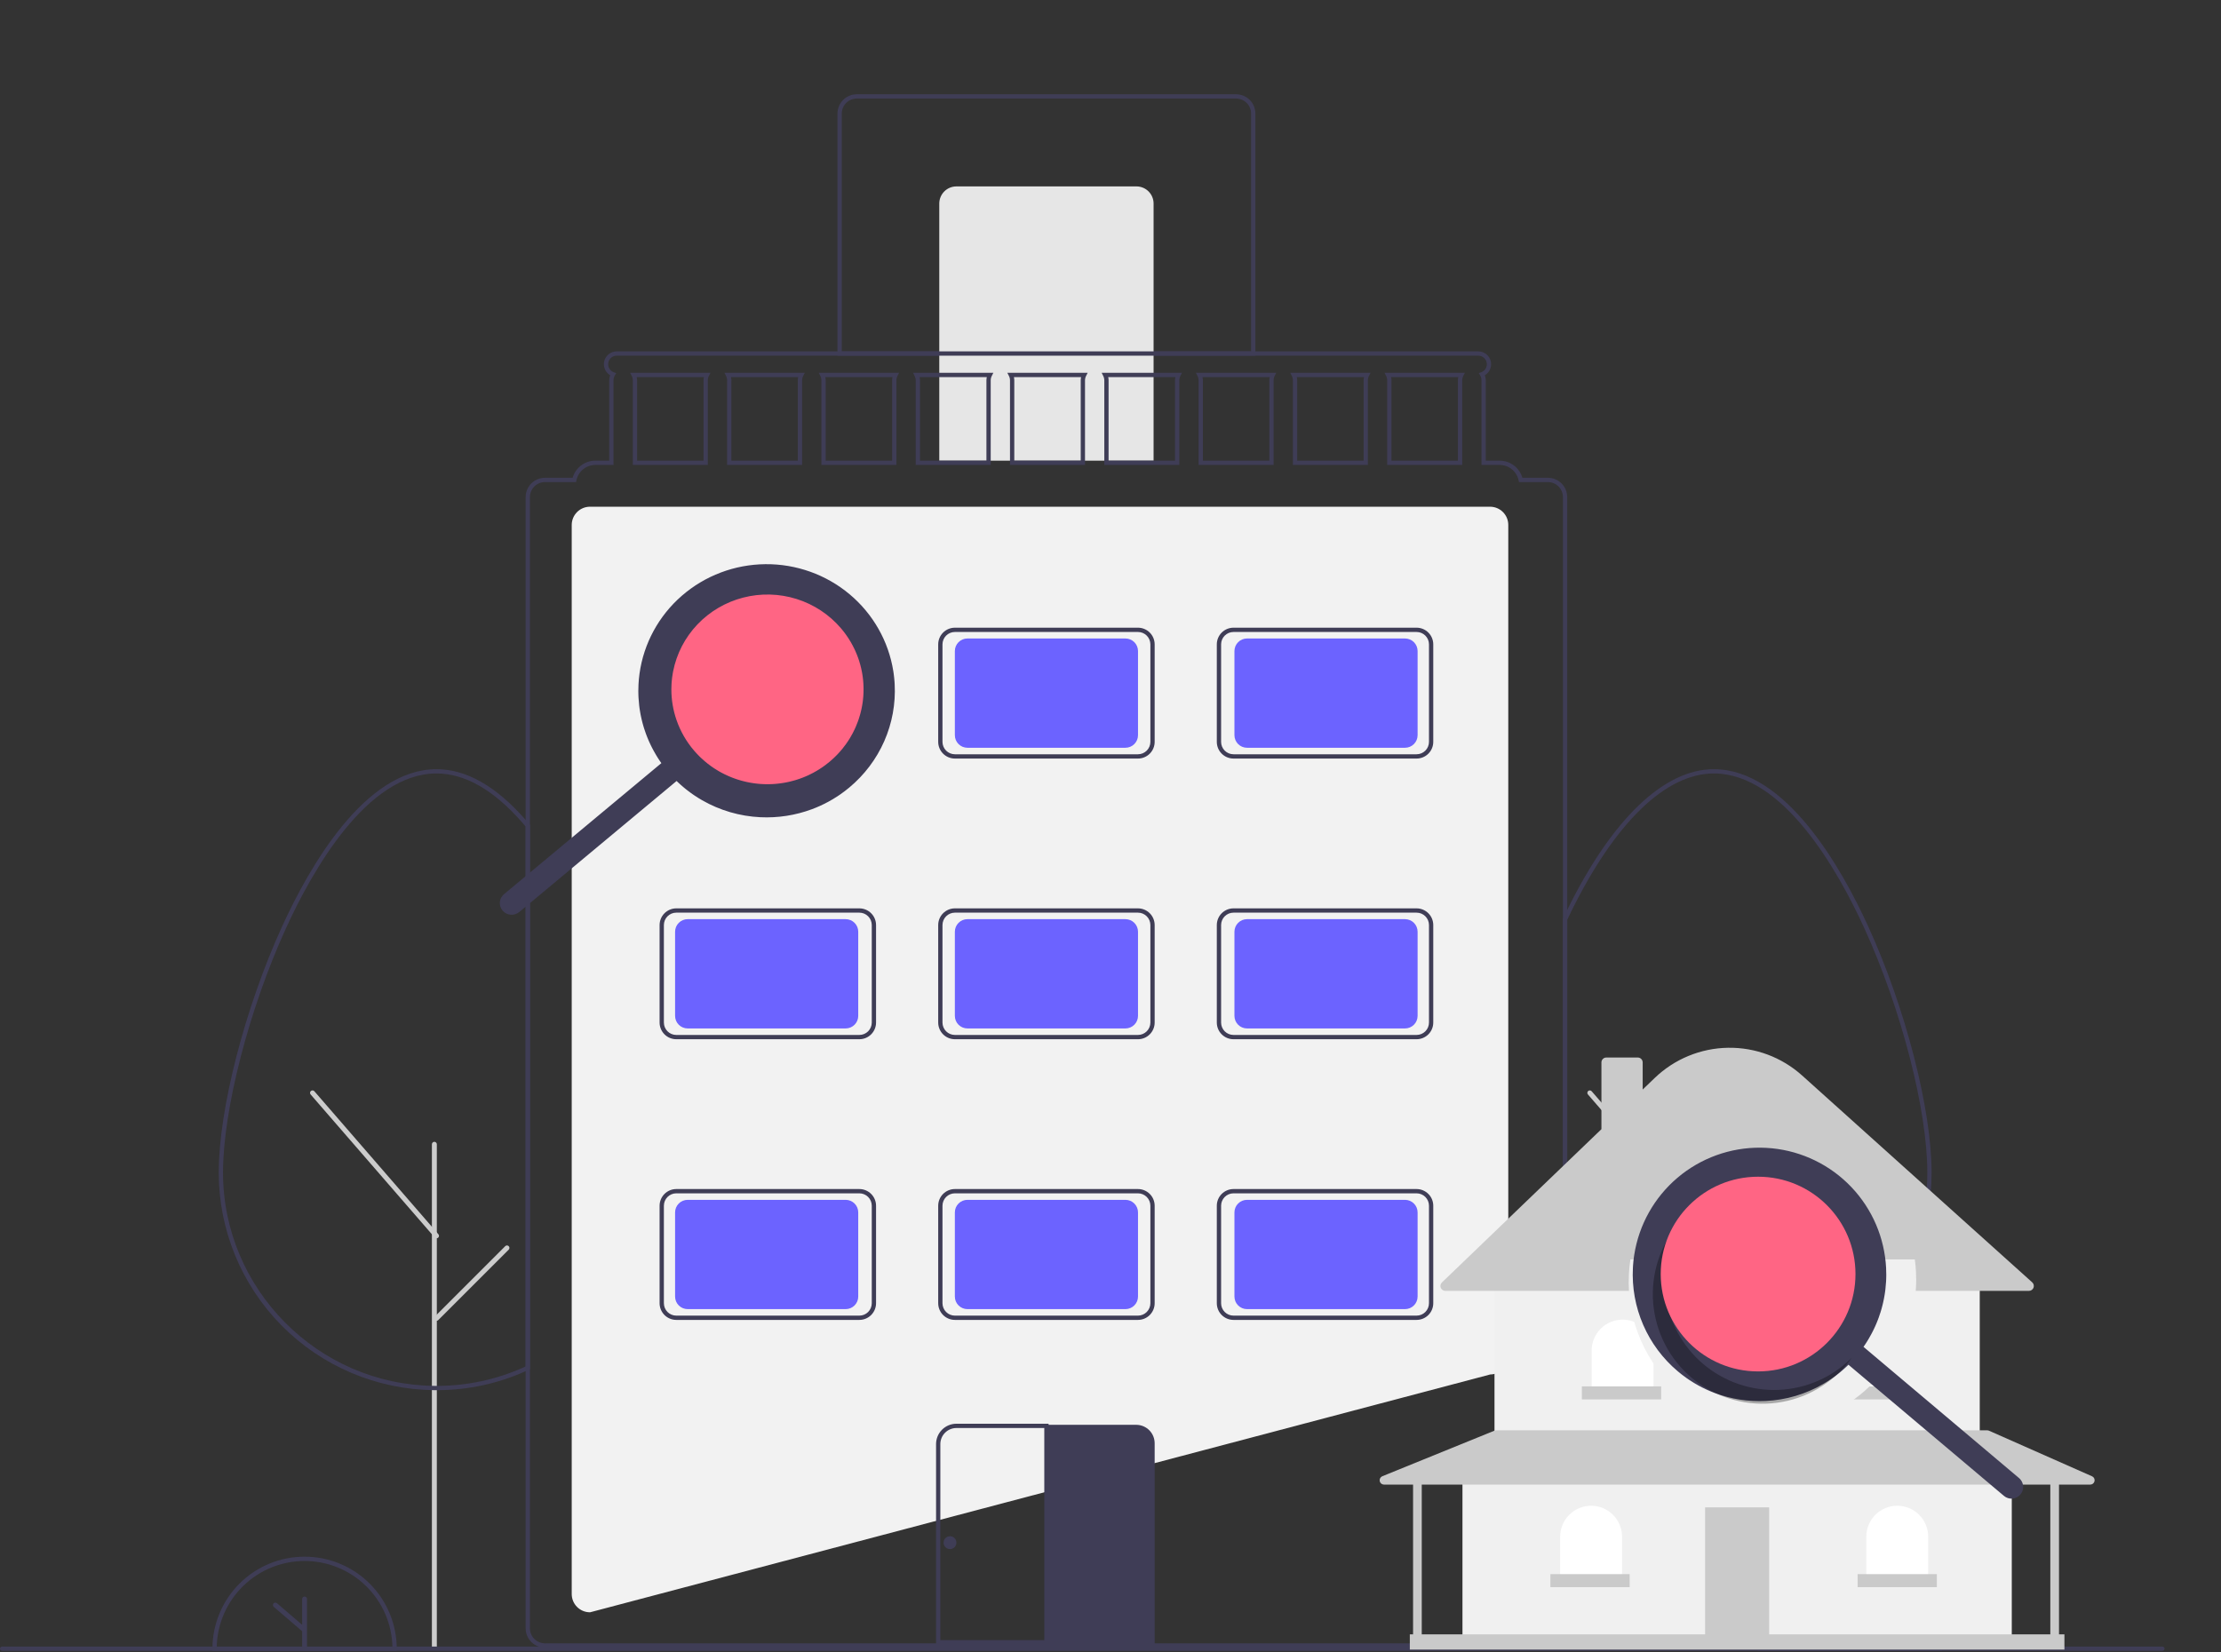 <svg width="375" height="279" viewBox="0 0 375 279" fill="none" xmlns="http://www.w3.org/2000/svg">
<rect x="0" y="0" width="375" height="279" fill="#333333" stroke="none"/>
<g clip-path="url(#clip0_1405_54382)">
<path d="M99.632 272.293H99.608C98.793 272.292 98.011 271.968 97.434 271.391C96.858 270.815 96.533 270.033 96.532 269.217V88.654C96.533 87.838 96.858 87.056 97.434 86.48C98.011 85.903 98.793 85.579 99.608 85.578H251.587C252.402 85.579 253.184 85.903 253.761 86.48C254.337 87.056 254.662 87.838 254.662 88.654V229.052C254.662 229.863 254.341 230.641 253.769 231.217C253.198 231.793 252.422 232.12 251.611 232.128L99.632 272.293Z" fill="#F2F2F2"/>
<path d="M211.964 60.067H141.402V19.178C141.403 18.315 141.747 17.487 142.357 16.877C142.968 16.266 143.795 15.923 144.659 15.922H208.707C209.57 15.923 210.398 16.266 211.009 16.877C211.619 17.487 211.963 18.315 211.964 19.178V60.067ZM142.126 59.343H211.24V19.178C211.239 18.507 210.972 17.863 210.497 17.388C210.022 16.913 209.378 16.646 208.707 16.645H144.659C143.987 16.646 143.343 16.913 142.869 17.388C142.394 17.863 142.127 18.507 142.126 19.178V59.343Z" fill="#3F3D56"/>
<path d="M161.485 31.481H191.881C192.648 31.481 193.385 31.786 193.927 32.329C194.47 32.872 194.775 33.608 194.775 34.376V77.798H158.59V34.376C158.59 33.608 158.895 32.872 159.438 32.329C159.981 31.786 160.717 31.481 161.485 31.481Z" fill="#E6E6E6"/>
<path d="M289.369 234.782C289.224 234.782 289.084 234.782 288.94 234.779C279.988 234.68 271.38 231.315 264.733 225.317C264.487 225.094 264.244 224.867 264.002 224.638L263.89 224.531V155.182L263.924 155.108C264.164 154.601 264.407 154.1 264.65 153.6C272.177 138.319 280.955 129.905 289.369 129.905C301.502 129.905 310.912 146.547 315.441 156.468C321.739 170.263 326.137 187.356 326.137 198.037C326.135 207.712 322.317 216.997 315.512 223.875C308.707 230.753 299.464 234.671 289.789 234.779C289.654 234.782 289.509 234.782 289.369 234.782ZM264.614 224.22C264.814 224.41 265.017 224.597 265.219 224.781C271.736 230.661 280.176 233.959 288.953 234.055C289.099 234.059 289.238 234.055 289.378 234.059C289.51 234.059 289.644 234.059 289.775 234.055C309.429 233.837 325.414 217.679 325.414 198.037C325.414 187.449 321.042 170.479 314.782 156.768C310.325 147.006 301.097 130.628 289.369 130.628C281.245 130.628 272.698 138.899 265.3 153.917C265.071 154.39 264.841 154.864 264.614 155.344L264.614 224.22Z" fill="#3F3D56"/>
<path d="M289.366 278.658C289.256 278.658 289.15 278.614 289.072 278.536C288.994 278.458 288.95 278.352 288.95 278.242V193.253C288.95 193.199 288.961 193.144 288.981 193.093C289.002 193.043 289.033 192.996 289.071 192.958C289.11 192.919 289.156 192.888 289.206 192.867C289.257 192.846 289.311 192.835 289.366 192.835C289.421 192.835 289.475 192.846 289.526 192.867C289.576 192.888 289.622 192.919 289.661 192.958C289.699 192.996 289.73 193.043 289.751 193.093C289.771 193.144 289.782 193.199 289.782 193.253V278.242C289.782 278.352 289.738 278.458 289.66 278.536C289.582 278.614 289.476 278.658 289.366 278.658V278.658Z" fill="#CCCCCC"/>
<path d="M73.339 278.658C73.229 278.658 73.123 278.614 73.045 278.536C72.966 278.458 72.923 278.352 72.923 278.242V193.253C72.922 193.199 72.933 193.144 72.954 193.093C72.974 193.043 73.005 192.996 73.044 192.958C73.082 192.919 73.129 192.888 73.179 192.867C73.23 192.846 73.284 192.835 73.339 192.835C73.394 192.835 73.448 192.846 73.499 192.867C73.55 192.888 73.596 192.919 73.635 192.958C73.673 192.996 73.704 193.043 73.725 193.093C73.745 193.144 73.756 193.199 73.756 193.253V278.242C73.756 278.352 73.712 278.458 73.634 278.536C73.555 278.614 73.45 278.658 73.339 278.658V278.658Z" fill="#CCCCCC"/>
<path d="M289.366 209.132C289.306 209.132 289.247 209.119 289.193 209.094C289.138 209.07 289.09 209.033 289.051 208.988L268.112 184.842C268.04 184.759 268.004 184.65 268.012 184.54C268.02 184.43 268.072 184.328 268.155 184.255C268.238 184.183 268.347 184.147 268.457 184.155C268.567 184.162 268.669 184.213 268.742 184.297L289.68 208.443C289.732 208.503 289.766 208.577 289.777 208.656C289.789 208.735 289.777 208.816 289.744 208.888C289.711 208.961 289.658 209.022 289.591 209.065C289.524 209.109 289.445 209.132 289.366 209.132V209.132Z" fill="#CCCCCC"/>
<path d="M289.367 223.068C289.284 223.068 289.204 223.043 289.135 222.998C289.067 222.952 289.014 222.887 288.982 222.811C288.951 222.735 288.942 222.651 288.958 222.57C288.974 222.49 289.014 222.415 289.072 222.357L300.97 210.459C301.048 210.382 301.153 210.338 301.264 210.338C301.374 210.339 301.479 210.382 301.557 210.46C301.635 210.538 301.679 210.644 301.679 210.754C301.68 210.864 301.636 210.97 301.558 211.048L289.661 222.946C289.622 222.985 289.577 223.015 289.526 223.036C289.476 223.057 289.421 223.068 289.367 223.068V223.068Z" fill="#CCCCCC"/>
<path d="M327.883 278.829H296.763V278.467C296.762 276.423 297.163 274.399 297.945 272.51C298.726 270.621 299.872 268.905 301.317 267.459C302.762 266.013 304.478 264.866 306.366 264.083C308.255 263.301 310.279 262.898 312.323 262.898C314.367 262.898 316.391 263.301 318.279 264.083C320.168 264.866 321.883 266.013 323.328 267.459C324.773 268.905 325.919 270.621 326.701 272.51C327.482 274.399 327.884 276.423 327.883 278.467L327.883 278.829ZM297.491 278.106H327.155C327.061 274.234 325.457 270.553 322.685 267.848C319.914 265.143 316.195 263.629 312.323 263.629C308.451 263.629 304.732 265.143 301.96 267.848C299.189 270.553 297.585 274.234 297.491 278.106H297.491Z" fill="#3F3D56"/>
<path d="M312.323 269.635C312.214 269.635 312.109 269.678 312.032 269.755C311.955 269.832 311.912 269.936 311.912 270.045V274.409L307.661 270.761C307.62 270.725 307.573 270.698 307.521 270.681C307.47 270.665 307.416 270.658 307.362 270.662C307.308 270.666 307.255 270.681 307.207 270.705C307.159 270.729 307.116 270.763 307.081 270.804C307.046 270.845 307.019 270.892 307.002 270.944C306.985 270.995 306.979 271.049 306.983 271.103C306.987 271.157 307.002 271.21 307.026 271.258C307.051 271.306 307.085 271.349 307.126 271.384L311.912 275.492V278.055C311.912 278.109 311.922 278.163 311.943 278.213C311.964 278.263 311.994 278.308 312.032 278.347C312.07 278.385 312.115 278.415 312.165 278.436C312.215 278.457 312.269 278.467 312.323 278.467C312.377 278.467 312.43 278.457 312.48 278.436C312.53 278.415 312.576 278.385 312.614 278.347C312.652 278.308 312.682 278.263 312.703 278.213C312.723 278.163 312.734 278.109 312.734 278.055V270.045C312.734 269.936 312.69 269.832 312.613 269.755C312.536 269.678 312.432 269.635 312.323 269.635Z" fill="#3F3D56"/>
<path d="M66.988 278.829H35.867V278.467C35.866 276.423 36.267 274.399 37.049 272.51C37.831 270.621 38.977 268.905 40.422 267.459C41.867 266.013 43.582 264.866 45.471 264.083C47.359 263.301 49.383 262.898 51.427 262.898C53.471 262.898 55.495 263.301 57.384 264.083C59.272 264.866 60.988 266.013 62.433 267.459C63.878 268.905 65.024 270.621 65.805 272.51C66.587 274.399 66.989 276.423 66.988 278.467L66.988 278.829ZM36.595 278.106H66.26C66.165 274.234 64.561 270.553 61.79 267.848C59.018 265.143 55.3 263.629 51.427 263.629C47.555 263.629 43.836 265.143 41.065 267.848C38.293 270.553 36.689 274.234 36.595 278.106H36.595Z" fill="#3F3D56"/>
<path d="M51.427 269.635C51.318 269.635 51.214 269.678 51.137 269.755C51.059 269.832 51.016 269.936 51.016 270.045V274.409L46.765 270.761C46.724 270.725 46.677 270.698 46.626 270.681C46.574 270.665 46.52 270.658 46.466 270.662C46.412 270.666 46.36 270.681 46.312 270.705C46.263 270.729 46.221 270.763 46.185 270.804C46.15 270.845 46.123 270.892 46.106 270.944C46.09 270.995 46.083 271.049 46.087 271.103C46.092 271.157 46.106 271.21 46.131 271.258C46.155 271.306 46.189 271.349 46.23 271.384L51.016 275.492V278.055C51.016 278.109 51.027 278.163 51.047 278.213C51.068 278.263 51.098 278.308 51.136 278.347C51.174 278.385 51.22 278.415 51.27 278.436C51.319 278.457 51.373 278.467 51.427 278.467C51.481 278.467 51.535 278.457 51.584 278.436C51.634 278.415 51.68 278.385 51.718 278.347C51.756 278.308 51.786 278.263 51.807 278.213C51.828 278.163 51.838 278.109 51.838 278.055V270.045C51.838 269.936 51.794 269.832 51.718 269.755C51.641 269.678 51.536 269.635 51.427 269.635V269.635Z" fill="#3F3D56"/>
<path d="M73.703 234.782C73.559 234.782 73.418 234.782 73.274 234.779C63.6 234.669 54.359 230.751 47.556 223.873C40.752 216.994 36.935 207.711 36.931 198.037C36.931 187.356 41.33 170.262 47.628 156.468C52.157 146.547 61.568 129.905 73.703 129.905C78.701 129.905 83.734 132.753 88.662 138.372C88.907 138.649 89.152 138.934 89.393 139.227L89.476 139.327V231.232L89.272 231.33C89.028 231.448 88.781 231.559 88.534 231.666C83.993 233.676 79.089 234.735 74.123 234.779C73.988 234.782 73.843 234.782 73.703 234.782ZM73.703 130.628C61.973 130.628 52.744 147.006 48.286 156.768C42.027 170.479 37.655 187.449 37.655 198.037C37.655 217.676 53.639 233.834 73.287 234.055C73.433 234.059 73.57 234.06 73.712 234.059C73.844 234.059 73.978 234.059 74.11 234.055C78.98 234.013 83.79 232.974 88.244 231.003C88.415 230.929 88.584 230.854 88.752 230.776V139.588C88.543 139.336 88.331 139.09 88.119 138.85C83.334 133.394 78.484 130.628 73.703 130.628V130.628Z" fill="#3F3D56"/>
<path d="M73.701 209.132C73.642 209.132 73.583 209.119 73.528 209.094C73.474 209.07 73.426 209.033 73.387 208.988L52.449 184.842C52.377 184.759 52.34 184.65 52.348 184.54C52.356 184.43 52.408 184.328 52.491 184.255C52.574 184.183 52.683 184.147 52.793 184.155C52.903 184.162 53.005 184.213 53.078 184.297L74.016 208.443C74.068 208.503 74.102 208.577 74.113 208.656C74.125 208.735 74.113 208.816 74.08 208.888C74.047 208.961 73.994 209.022 73.927 209.065C73.859 209.109 73.781 209.132 73.701 209.132V209.132Z" fill="#CCCCCC"/>
<path d="M73.701 223.068C73.619 223.068 73.538 223.043 73.47 222.998C73.401 222.952 73.348 222.887 73.317 222.811C73.285 222.735 73.277 222.651 73.293 222.57C73.309 222.49 73.349 222.415 73.407 222.357L85.304 210.459C85.382 210.382 85.488 210.338 85.598 210.338C85.708 210.339 85.814 210.382 85.892 210.46C85.97 210.538 86.014 210.644 86.014 210.754C86.014 210.864 85.97 210.97 85.893 211.048L73.995 222.946C73.957 222.985 73.911 223.015 73.86 223.036C73.81 223.057 73.756 223.068 73.701 223.068Z" fill="#CCCCCC"/>
<path d="M106.396 62.962L106.664 63.491C106.783 63.719 106.845 63.972 106.845 64.229V78.522H119.51V64.229C119.51 63.972 119.572 63.719 119.691 63.491L119.959 62.962H106.396ZM118.786 64.229V77.798H107.569V64.229C107.569 64.046 107.547 63.864 107.503 63.686H118.851C118.808 63.864 118.786 64.046 118.786 64.229V64.229ZM122.318 62.962L122.585 63.491C122.704 63.719 122.766 63.972 122.766 64.229V78.522H135.431V64.229C135.431 63.972 135.494 63.719 135.612 63.491L135.88 62.962H122.318ZM134.708 64.229V77.798H123.49V64.229C123.49 64.046 123.468 63.864 123.425 63.686H134.773C134.729 63.864 134.707 64.046 134.708 64.229V64.229ZM138.239 62.962L138.507 63.491C138.626 63.719 138.688 63.972 138.688 64.229V78.522H151.353V64.229C151.353 63.972 151.415 63.719 151.534 63.491L151.802 62.962H138.239ZM150.629 64.229V77.798H139.412V64.229C139.412 64.046 139.39 63.864 139.346 63.686H150.694C150.651 63.864 150.629 64.046 150.629 64.229ZM154.161 62.962L154.429 63.491C154.547 63.719 154.609 63.972 154.61 64.229V78.522H167.274V64.229C167.275 63.972 167.337 63.719 167.455 63.491L167.723 62.962H154.161ZM166.551 64.229V77.798H155.333V64.229C155.333 64.046 155.312 63.864 155.268 63.686H166.616C166.572 63.864 166.551 64.046 166.551 64.229ZM170.082 62.962L170.35 63.491C170.469 63.719 170.531 63.972 170.531 64.229V78.522H183.196V64.229C183.196 63.972 183.258 63.719 183.377 63.491L183.645 62.962H170.082ZM182.472 64.229V77.798H171.255V64.229C171.255 64.046 171.233 63.864 171.19 63.686H182.537C182.494 63.864 182.472 64.046 182.472 64.229V64.229ZM186.004 62.962L186.272 63.491C186.39 63.719 186.452 63.972 186.453 64.229V78.522H199.118V64.229C199.118 63.972 199.18 63.719 199.298 63.491L199.566 62.962H186.004ZM198.394 64.229V77.798H187.176V64.229C187.177 64.046 187.155 63.864 187.111 63.686H198.459C198.416 63.864 198.394 64.046 198.394 64.229V64.229ZM201.925 62.962L202.193 63.491C202.312 63.719 202.374 63.972 202.374 64.229V78.522H215.039V64.229C215.039 63.972 215.101 63.719 215.22 63.491L215.488 62.962H201.925ZM214.315 64.229V77.798H203.098V64.229C203.098 64.046 203.076 63.864 203.033 63.686H214.381C214.337 63.864 214.315 64.046 214.315 64.229ZM217.847 62.962L218.115 63.491C218.234 63.719 218.296 63.972 218.296 64.229V78.522H230.961V64.229C230.961 63.972 231.023 63.719 231.142 63.491L231.409 62.962H217.847ZM230.237 64.229V77.798H219.019V64.229C219.02 64.046 218.998 63.864 218.954 63.686H230.302C230.259 63.864 230.237 64.046 230.237 64.229ZM233.769 62.962L234.036 63.491C234.155 63.719 234.217 63.972 234.217 64.229V78.522H246.882V64.229C246.882 63.972 246.944 63.719 247.063 63.491L247.331 62.962H233.769ZM246.158 64.229V77.798H234.941V64.229C234.941 64.046 234.919 63.864 234.876 63.686H246.224C246.18 63.864 246.158 64.046 246.158 64.229ZM233.769 62.962L234.036 63.491C234.155 63.719 234.217 63.972 234.217 64.229V78.522H246.882V64.229C246.882 63.972 246.944 63.719 247.063 63.491L247.331 62.962H233.769ZM246.158 64.229V77.798H234.941V64.229C234.941 64.046 234.919 63.864 234.876 63.686H246.224C246.18 63.864 246.158 64.046 246.158 64.229ZM217.847 62.962L218.115 63.491C218.234 63.719 218.296 63.972 218.296 64.229V78.522H230.961V64.229C230.961 63.972 231.023 63.719 231.142 63.491L231.409 62.962H217.847ZM230.237 64.229V77.798H219.019V64.229C219.02 64.046 218.998 63.864 218.954 63.686H230.302C230.259 63.864 230.237 64.046 230.237 64.229ZM201.925 62.962L202.193 63.491C202.312 63.719 202.374 63.972 202.374 64.229V78.522H215.039V64.229C215.039 63.972 215.101 63.719 215.22 63.491L215.488 62.962H201.925ZM214.315 64.229V77.798H203.098V64.229C203.098 64.046 203.076 63.864 203.033 63.686H214.381C214.337 63.864 214.315 64.046 214.315 64.229ZM186.004 62.962L186.272 63.491C186.39 63.719 186.452 63.972 186.453 64.229V78.522H199.118V64.229C199.118 63.972 199.18 63.719 199.298 63.491L199.566 62.962H186.004ZM198.394 64.229V77.798H187.176V64.229C187.177 64.046 187.155 63.864 187.111 63.686H198.459C198.416 63.864 198.394 64.046 198.394 64.229V64.229ZM170.082 62.962L170.35 63.491C170.469 63.719 170.531 63.972 170.531 64.229V78.522H183.196V64.229C183.196 63.972 183.258 63.719 183.377 63.491L183.645 62.962H170.082ZM182.472 64.229V77.798H171.255V64.229C171.255 64.046 171.233 63.864 171.19 63.686H182.537C182.494 63.864 182.472 64.046 182.472 64.229V64.229ZM154.161 62.962L154.429 63.491C154.547 63.719 154.609 63.972 154.61 64.229V78.522H167.274V64.229C167.275 63.972 167.337 63.719 167.455 63.491L167.723 62.962H154.161ZM166.551 64.229V77.798H155.333V64.229C155.333 64.046 155.312 63.864 155.268 63.686H166.616C166.572 63.864 166.551 64.046 166.551 64.229ZM138.239 62.962L138.507 63.491C138.626 63.719 138.688 63.972 138.688 64.229V78.522H151.353V64.229C151.353 63.972 151.415 63.719 151.534 63.491L151.802 62.962H138.239ZM150.629 64.229V77.798H139.412V64.229C139.412 64.046 139.39 63.864 139.346 63.686H150.694C150.651 63.864 150.629 64.046 150.629 64.229ZM122.318 62.962L122.585 63.491C122.704 63.719 122.766 63.972 122.766 64.229V78.522H135.431V64.229C135.431 63.972 135.494 63.719 135.612 63.491L135.88 62.962H122.318ZM134.708 64.229V77.798H123.49V64.229C123.49 64.046 123.468 63.864 123.425 63.686H134.773C134.729 63.864 134.707 64.046 134.708 64.229V64.229ZM106.396 62.962L106.664 63.491C106.783 63.719 106.845 63.972 106.845 64.229V78.522H119.51V64.229C119.51 63.972 119.572 63.719 119.691 63.491L119.959 62.962H106.396ZM118.786 64.229V77.798H107.569V64.229C107.569 64.046 107.547 63.864 107.503 63.686H118.851C118.808 63.864 118.786 64.046 118.786 64.229V64.229ZM233.769 62.962L234.036 63.491C234.155 63.719 234.217 63.972 234.217 64.229V78.522H246.882V64.229C246.882 63.972 246.944 63.719 247.063 63.491L247.331 62.962H233.769ZM246.158 64.229V77.798H234.941V64.229C234.941 64.046 234.919 63.864 234.876 63.686H246.224C246.18 63.864 246.158 64.046 246.158 64.229ZM217.847 62.962L218.115 63.491C218.234 63.719 218.296 63.972 218.296 64.229V78.522H230.961V64.229C230.961 63.972 231.023 63.719 231.142 63.491L231.409 62.962H217.847ZM230.237 64.229V77.798H219.019V64.229C219.02 64.046 218.998 63.864 218.954 63.686H230.302C230.259 63.864 230.237 64.046 230.237 64.229ZM201.925 62.962L202.193 63.491C202.312 63.719 202.374 63.972 202.374 64.229V78.522H215.039V64.229C215.039 63.972 215.101 63.719 215.22 63.491L215.488 62.962H201.925ZM214.315 64.229V77.798H203.098V64.229C203.098 64.046 203.076 63.864 203.033 63.686H214.381C214.337 63.864 214.315 64.046 214.315 64.229ZM186.004 62.962L186.272 63.491C186.39 63.719 186.452 63.972 186.453 64.229V78.522H199.118V64.229C199.118 63.972 199.18 63.719 199.298 63.491L199.566 62.962H186.004ZM198.394 64.229V77.798H187.176V64.229C187.177 64.046 187.155 63.864 187.111 63.686H198.459C198.416 63.864 198.394 64.046 198.394 64.229V64.229ZM170.082 62.962L170.35 63.491C170.469 63.719 170.531 63.972 170.531 64.229V78.522H183.196V64.229C183.196 63.972 183.258 63.719 183.377 63.491L183.645 62.962H170.082ZM182.472 64.229V77.798H171.255V64.229C171.255 64.046 171.233 63.864 171.19 63.686H182.537C182.494 63.864 182.472 64.046 182.472 64.229V64.229ZM154.161 62.962L154.429 63.491C154.547 63.719 154.609 63.972 154.61 64.229V78.522H167.274V64.229C167.275 63.972 167.337 63.719 167.455 63.491L167.723 62.962H154.161ZM166.551 64.229V77.798H155.333V64.229C155.333 64.046 155.312 63.864 155.268 63.686H166.616C166.572 63.864 166.551 64.046 166.551 64.229ZM138.239 62.962L138.507 63.491C138.626 63.719 138.688 63.972 138.688 64.229V78.522H151.353V64.229C151.353 63.972 151.415 63.719 151.534 63.491L151.802 62.962H138.239ZM150.629 64.229V77.798H139.412V64.229C139.412 64.046 139.39 63.864 139.346 63.686H150.694C150.651 63.864 150.629 64.046 150.629 64.229ZM122.318 62.962L122.585 63.491C122.704 63.719 122.766 63.972 122.766 64.229V78.522H135.431V64.229C135.431 63.972 135.494 63.719 135.612 63.491L135.88 62.962H122.318ZM134.708 64.229V77.798H123.49V64.229C123.49 64.046 123.468 63.864 123.425 63.686H134.773C134.729 63.864 134.707 64.046 134.708 64.229V64.229ZM106.396 62.962L106.664 63.491C106.783 63.719 106.845 63.972 106.845 64.229V78.522H119.51V64.229C119.51 63.972 119.572 63.719 119.691 63.491L119.959 62.962H106.396ZM118.786 64.229V77.798H107.569V64.229C107.569 64.046 107.547 63.864 107.503 63.686H118.851C118.808 63.864 118.786 64.046 118.786 64.229V64.229ZM233.769 62.962L234.036 63.491C234.155 63.719 234.217 63.972 234.217 64.229V78.522H246.882V64.229C246.882 63.972 246.944 63.719 247.063 63.491L247.331 62.962H233.769ZM246.158 64.229V77.798H234.941V64.229C234.941 64.046 234.919 63.864 234.876 63.686H246.224C246.18 63.864 246.158 64.046 246.158 64.229ZM217.847 62.962L218.115 63.491C218.234 63.719 218.296 63.972 218.296 64.229V78.522H230.961V64.229C230.961 63.972 231.023 63.719 231.142 63.491L231.409 62.962H217.847ZM230.237 64.229V77.798H219.019V64.229C219.02 64.046 218.998 63.864 218.954 63.686H230.302C230.259 63.864 230.237 64.046 230.237 64.229ZM201.925 62.962L202.193 63.491C202.312 63.719 202.374 63.972 202.374 64.229V78.522H215.039V64.229C215.039 63.972 215.101 63.719 215.22 63.491L215.488 62.962H201.925ZM214.315 64.229V77.798H203.098V64.229C203.098 64.046 203.076 63.864 203.033 63.686H214.381C214.337 63.864 214.315 64.046 214.315 64.229ZM186.004 62.962L186.272 63.491C186.39 63.719 186.452 63.972 186.453 64.229V78.522H199.118V64.229C199.118 63.972 199.18 63.719 199.298 63.491L199.566 62.962H186.004ZM198.394 64.229V77.798H187.176V64.229C187.177 64.046 187.155 63.864 187.111 63.686H198.459C198.416 63.864 198.394 64.046 198.394 64.229V64.229ZM170.082 62.962L170.35 63.491C170.469 63.719 170.531 63.972 170.531 64.229V78.522H183.196V64.229C183.196 63.972 183.258 63.719 183.377 63.491L183.645 62.962H170.082ZM182.472 64.229V77.798H171.255V64.229C171.255 64.046 171.233 63.864 171.19 63.686H182.537C182.494 63.864 182.472 64.046 182.472 64.229V64.229ZM154.161 62.962L154.429 63.491C154.547 63.719 154.609 63.972 154.61 64.229V78.522H167.274V64.229C167.275 63.972 167.337 63.719 167.455 63.491L167.723 62.962H154.161ZM166.551 64.229V77.798H155.333V64.229C155.333 64.046 155.312 63.864 155.268 63.686H166.616C166.572 63.864 166.551 64.046 166.551 64.229ZM138.239 62.962L138.507 63.491C138.626 63.719 138.688 63.972 138.688 64.229V78.522H151.353V64.229C151.353 63.972 151.415 63.719 151.534 63.491L151.802 62.962H138.239ZM150.629 64.229V77.798H139.412V64.229C139.412 64.046 139.39 63.864 139.346 63.686H150.694C150.651 63.864 150.629 64.046 150.629 64.229ZM122.318 62.962L122.585 63.491C122.704 63.719 122.766 63.972 122.766 64.229V78.522H135.431V64.229C135.431 63.972 135.494 63.719 135.612 63.491L135.88 62.962H122.318ZM134.708 64.229V77.798H123.49V64.229C123.49 64.046 123.468 63.864 123.425 63.686H134.773C134.729 63.864 134.707 64.046 134.708 64.229V64.229ZM106.396 62.962L106.664 63.491C106.783 63.719 106.845 63.972 106.845 64.229V78.522H119.51V64.229C119.51 63.972 119.572 63.719 119.691 63.491L119.959 62.962H106.396ZM118.786 64.229V77.798H107.569V64.229C107.569 64.046 107.547 63.864 107.503 63.686H118.851C118.808 63.864 118.786 64.046 118.786 64.229V64.229ZM233.769 62.962L234.036 63.491C234.155 63.719 234.217 63.972 234.217 64.229V78.522H246.882V64.229C246.882 63.972 246.944 63.719 247.063 63.491L247.331 62.962H233.769ZM246.158 64.229V77.798H234.941V64.229C234.941 64.046 234.919 63.864 234.876 63.686H246.224C246.18 63.864 246.158 64.046 246.158 64.229ZM217.847 62.962L218.115 63.491C218.234 63.719 218.296 63.972 218.296 64.229V78.522H230.961V64.229C230.961 63.972 231.023 63.719 231.142 63.491L231.409 62.962H217.847ZM230.237 64.229V77.798H219.019V64.229C219.02 64.046 218.998 63.864 218.954 63.686H230.302C230.259 63.864 230.237 64.046 230.237 64.229ZM201.925 62.962L202.193 63.491C202.312 63.719 202.374 63.972 202.374 64.229V78.522H215.039V64.229C215.039 63.972 215.101 63.719 215.22 63.491L215.488 62.962H201.925ZM214.315 64.229V77.798H203.098V64.229C203.098 64.046 203.076 63.864 203.033 63.686H214.381C214.337 63.864 214.315 64.046 214.315 64.229ZM186.004 62.962L186.272 63.491C186.39 63.719 186.452 63.972 186.453 64.229V78.522H199.118V64.229C199.118 63.972 199.18 63.719 199.298 63.491L199.566 62.962H186.004ZM198.394 64.229V77.798H187.176V64.229C187.177 64.046 187.155 63.864 187.111 63.686H198.459C198.416 63.864 198.394 64.046 198.394 64.229V64.229ZM170.082 62.962L170.35 63.491C170.469 63.719 170.531 63.972 170.531 64.229V78.522H183.196V64.229C183.196 63.972 183.258 63.719 183.377 63.491L183.645 62.962H170.082ZM182.472 64.229V77.798H171.255V64.229C171.255 64.046 171.233 63.864 171.19 63.686H182.537C182.494 63.864 182.472 64.046 182.472 64.229V64.229ZM154.161 62.962L154.429 63.491C154.547 63.719 154.609 63.972 154.61 64.229V78.522H167.274V64.229C167.275 63.972 167.337 63.719 167.455 63.491L167.723 62.962H154.161ZM166.551 64.229V77.798H155.333V64.229C155.333 64.046 155.312 63.864 155.268 63.686H166.616C166.572 63.864 166.551 64.046 166.551 64.229ZM138.239 62.962L138.507 63.491C138.626 63.719 138.688 63.972 138.688 64.229V78.522H151.353V64.229C151.353 63.972 151.415 63.719 151.534 63.491L151.802 62.962H138.239ZM150.629 64.229V77.798H139.412V64.229C139.412 64.046 139.39 63.864 139.346 63.686H150.694C150.651 63.864 150.629 64.046 150.629 64.229ZM122.318 62.962L122.585 63.491C122.704 63.719 122.766 63.972 122.766 64.229V78.522H135.431V64.229C135.431 63.972 135.494 63.719 135.612 63.491L135.88 62.962H122.318ZM134.708 64.229V77.798H123.49V64.229C123.49 64.046 123.468 63.864 123.425 63.686H134.773C134.729 63.864 134.707 64.046 134.708 64.229V64.229ZM106.396 62.962L106.664 63.491C106.783 63.719 106.845 63.972 106.845 64.229V78.522H119.51V64.229C119.51 63.972 119.572 63.719 119.691 63.491L119.959 62.962H106.396ZM118.786 64.229V77.798H107.569V64.229C107.569 64.046 107.547 63.864 107.503 63.686H118.851C118.808 63.864 118.786 64.046 118.786 64.229V64.229ZM233.769 62.962L234.036 63.491C234.155 63.719 234.217 63.972 234.217 64.229V78.522H246.882V64.229C246.882 63.972 246.944 63.719 247.063 63.491L247.331 62.962H233.769ZM246.158 64.229V77.798H234.941V64.229C234.941 64.046 234.919 63.864 234.876 63.686H246.224C246.18 63.864 246.158 64.046 246.158 64.229ZM218.115 63.491C218.234 63.719 218.296 63.972 218.296 64.229V78.522H230.961V64.229C230.961 63.972 231.023 63.719 231.142 63.491L231.409 62.962H217.847L218.115 63.491ZM230.302 63.686C230.259 63.864 230.237 64.046 230.237 64.229V77.798H219.019V64.229C219.02 64.046 218.998 63.864 218.954 63.686H230.302ZM202.193 63.491C202.312 63.719 202.374 63.972 202.374 64.229V78.522H215.039V64.229C215.039 63.972 215.101 63.719 215.22 63.491L215.488 62.962H201.925L202.193 63.491ZM214.381 63.686C214.337 63.864 214.315 64.046 214.315 64.229V77.798H203.098V64.229C203.098 64.046 203.076 63.864 203.033 63.686H214.381ZM186.272 63.491C186.39 63.719 186.452 63.972 186.453 64.229V78.522H199.118V64.229C199.118 63.972 199.18 63.719 199.298 63.491L199.566 62.962H186.004L186.272 63.491ZM198.459 63.686C198.416 63.864 198.394 64.046 198.394 64.229V77.798H187.176V64.229C187.177 64.046 187.155 63.864 187.111 63.686H198.459ZM170.35 63.491C170.469 63.719 170.531 63.972 170.531 64.229V78.522H183.196V64.229C183.196 63.972 183.258 63.719 183.377 63.491L183.645 62.962H170.082L170.35 63.491ZM182.537 63.686C182.494 63.864 182.472 64.046 182.472 64.229V77.798H171.255V64.229C171.255 64.046 171.233 63.864 171.19 63.686H182.537ZM154.429 63.491C154.547 63.719 154.609 63.972 154.61 64.229V78.522H167.274V64.229C167.275 63.972 167.337 63.719 167.455 63.491L167.723 62.962H154.161L154.429 63.491ZM166.616 63.686C166.572 63.864 166.551 64.046 166.551 64.229V77.798H155.333V64.229C155.333 64.046 155.312 63.864 155.268 63.686H166.616ZM138.507 63.491C138.626 63.719 138.688 63.972 138.688 64.229V78.522H151.353V64.229C151.353 63.972 151.415 63.719 151.534 63.491L151.802 62.962H138.239L138.507 63.491ZM150.694 63.686C150.651 63.864 150.629 64.046 150.629 64.229V77.798H139.412V64.229C139.412 64.046 139.39 63.864 139.346 63.686H150.694ZM122.585 63.491C122.704 63.719 122.766 63.972 122.766 64.229V78.522H135.431V64.229C135.431 63.972 135.494 63.719 135.612 63.491L135.88 62.962H122.318L122.585 63.491ZM134.773 63.686C134.729 63.864 134.707 64.046 134.708 64.229V77.798H123.49V64.229C123.49 64.046 123.468 63.864 123.425 63.686H134.773ZM106.664 63.491C106.783 63.719 106.845 63.972 106.845 64.229V78.522H119.51V64.229C119.51 63.972 119.572 63.719 119.691 63.491L119.959 62.962H106.396L106.664 63.491ZM118.851 63.686C118.808 63.864 118.786 64.046 118.786 64.229V77.798H107.569V64.229C107.569 64.046 107.547 63.864 107.503 63.686H118.851ZM234.036 63.491C234.155 63.719 234.217 63.972 234.217 64.229V78.522H246.882V64.229C246.882 63.972 246.944 63.719 247.063 63.491L247.331 62.962H233.769L234.036 63.491ZM246.224 63.686C246.18 63.864 246.158 64.046 246.158 64.229V77.798H234.941V64.229C234.941 64.046 234.919 63.864 234.876 63.686H246.224ZM218.115 63.491C218.234 63.719 218.296 63.972 218.296 64.229V78.522H230.961V64.229C230.961 63.972 231.023 63.719 231.142 63.491L231.409 62.962H217.847L218.115 63.491ZM230.302 63.686C230.259 63.864 230.237 64.046 230.237 64.229V77.798H219.019V64.229C219.02 64.046 218.998 63.864 218.954 63.686H230.302ZM202.193 63.491C202.312 63.719 202.374 63.972 202.374 64.229V78.522H215.039V64.229C215.039 63.972 215.101 63.719 215.22 63.491L215.488 62.962H201.925L202.193 63.491ZM214.381 63.686C214.337 63.864 214.315 64.046 214.315 64.229V77.798H203.098V64.229C203.098 64.046 203.076 63.864 203.033 63.686H214.381ZM186.272 63.491C186.39 63.719 186.452 63.972 186.453 64.229V78.522H199.118V64.229C199.118 63.972 199.18 63.719 199.298 63.491L199.566 62.962H186.004L186.272 63.491ZM198.459 63.686C198.416 63.864 198.394 64.046 198.394 64.229V77.798H187.176V64.229C187.177 64.046 187.155 63.864 187.111 63.686H198.459ZM170.35 63.491C170.469 63.719 170.531 63.972 170.531 64.229V78.522H183.196V64.229C183.196 63.972 183.258 63.719 183.377 63.491L183.645 62.962H170.082L170.35 63.491ZM182.537 63.686C182.494 63.864 182.472 64.046 182.472 64.229V77.798H171.255V64.229C171.255 64.046 171.233 63.864 171.19 63.686H182.537ZM154.429 63.491C154.547 63.719 154.609 63.972 154.61 64.229V78.522H167.274V64.229C167.275 63.972 167.337 63.719 167.455 63.491L167.723 62.962H154.161L154.429 63.491ZM166.616 63.686C166.572 63.864 166.551 64.046 166.551 64.229V77.798H155.333V64.229C155.333 64.046 155.312 63.864 155.268 63.686H166.616ZM138.507 63.491C138.626 63.719 138.688 63.972 138.688 64.229V78.522H151.353V64.229C151.353 63.972 151.415 63.719 151.534 63.491L151.802 62.962H138.239L138.507 63.491ZM150.694 63.686C150.651 63.864 150.629 64.046 150.629 64.229V77.798H139.412V64.229C139.412 64.046 139.39 63.864 139.346 63.686H150.694ZM122.585 63.491C122.704 63.719 122.766 63.972 122.766 64.229V78.522H135.431V64.229C135.431 63.972 135.494 63.719 135.612 63.491L135.88 62.962H122.318L122.585 63.491ZM134.773 63.686C134.729 63.864 134.707 64.046 134.708 64.229V77.798H123.49V64.229C123.49 64.046 123.468 63.864 123.425 63.686H134.773ZM106.664 63.491C106.783 63.719 106.845 63.972 106.845 64.229V78.522H119.51V64.229C119.51 63.972 119.572 63.719 119.691 63.491L119.959 62.962H106.396L106.664 63.491ZM118.851 63.686C118.808 63.864 118.786 64.046 118.786 64.229V77.798H107.569V64.229C107.569 64.046 107.547 63.864 107.503 63.686H118.851ZM261.356 80.693H257.043C256.805 79.861 256.303 79.128 255.613 78.606C254.922 78.084 254.08 77.8 253.215 77.798H250.863V64.229C250.864 63.938 250.808 63.649 250.7 63.379C251.11 63.137 251.429 62.767 251.608 62.327C251.787 61.886 251.816 61.398 251.69 60.939C251.565 60.48 251.292 60.076 250.913 59.787C250.535 59.499 250.072 59.343 249.596 59.344H104.131C103.655 59.343 103.192 59.499 102.814 59.787C102.435 60.076 102.162 60.48 102.037 60.939C101.911 61.398 101.94 61.886 102.119 62.327C102.298 62.767 102.617 63.137 103.027 63.379C102.919 63.649 102.864 63.938 102.864 64.229V77.798H100.512C99.647 77.8 98.805 78.084 98.115 78.606C97.424 79.128 96.922 79.861 96.684 80.693H92.009C91.146 80.695 90.318 81.038 89.707 81.648C89.097 82.259 88.754 83.087 88.752 83.95V275.007C88.754 275.87 89.098 276.697 89.708 277.307C90.319 277.918 91.146 278.261 92.009 278.263H261.356C262.22 278.262 263.047 277.919 263.658 277.308C264.268 276.698 264.612 275.87 264.613 275.007V83.95C264.612 83.087 264.268 82.259 263.658 81.648C263.047 81.038 262.22 80.695 261.356 80.693V80.693ZM263.889 275.007C263.889 275.524 263.73 276.028 263.434 276.453C263.139 276.877 262.721 277.201 262.236 277.38C261.955 277.487 261.657 277.541 261.356 277.54H92.009C91.708 277.541 91.41 277.487 91.129 277.38C90.645 277.201 90.226 276.877 89.931 276.453C89.635 276.028 89.477 275.524 89.476 275.007V83.95C89.477 83.278 89.744 82.634 90.219 82.16C90.694 81.685 91.337 81.418 92.009 81.417H97.263L97.321 81.127C97.473 80.393 97.873 79.733 98.454 79.258C99.036 78.784 99.762 78.524 100.512 78.522H103.588V64.229C103.588 63.934 103.668 63.646 103.82 63.393L104.044 63.02L103.635 62.868C103.316 62.753 103.047 62.528 102.877 62.233C102.707 61.939 102.646 61.594 102.706 61.26C102.765 60.925 102.94 60.622 103.201 60.404C103.462 60.186 103.791 60.067 104.131 60.068H249.596C249.936 60.067 250.265 60.186 250.526 60.404C250.787 60.622 250.962 60.925 251.021 61.26C251.081 61.594 251.02 61.939 250.85 62.233C250.68 62.528 250.411 62.753 250.092 62.868L249.683 63.02L249.907 63.393C250.059 63.646 250.139 63.934 250.139 64.229V78.522H253.215C253.965 78.524 254.691 78.784 255.273 79.258C255.854 79.733 256.254 80.393 256.406 81.127L256.464 81.417H261.356C262.028 81.418 262.672 81.685 263.147 82.16C263.621 82.634 263.889 83.278 263.889 83.95L263.889 275.007ZM106.396 62.962L106.664 63.491C106.783 63.719 106.845 63.972 106.845 64.229V78.522H119.51V64.229C119.51 63.972 119.572 63.719 119.691 63.491L119.959 62.962H106.396ZM118.786 64.229V77.798H107.569V64.229C107.569 64.046 107.547 63.864 107.503 63.686H118.851C118.808 63.864 118.786 64.046 118.786 64.229V64.229ZM122.318 62.962L122.585 63.491C122.704 63.719 122.766 63.972 122.766 64.229V78.522H135.431V64.229C135.431 63.972 135.494 63.719 135.612 63.491L135.88 62.962H122.318ZM134.708 64.229V77.798H123.49V64.229C123.49 64.046 123.468 63.864 123.425 63.686H134.773C134.729 63.864 134.707 64.046 134.708 64.229V64.229ZM138.239 62.962L138.507 63.491C138.626 63.719 138.688 63.972 138.688 64.229V78.522H151.353V64.229C151.353 63.972 151.415 63.719 151.534 63.491L151.802 62.962H138.239ZM150.629 64.229V77.798H139.412V64.229C139.412 64.046 139.39 63.864 139.346 63.686H150.694C150.651 63.864 150.629 64.046 150.629 64.229V64.229ZM154.161 62.962L154.429 63.491C154.547 63.719 154.609 63.972 154.61 64.229V78.522H167.274V64.229C167.275 63.972 167.337 63.719 167.455 63.491L167.723 62.962H154.161ZM166.551 64.229V77.798H155.333V64.229C155.333 64.046 155.312 63.864 155.268 63.686H166.616C166.572 63.864 166.551 64.046 166.551 64.229V64.229ZM170.082 62.962L170.35 63.491C170.469 63.719 170.531 63.972 170.531 64.229V78.522H183.196V64.229C183.196 63.972 183.258 63.719 183.377 63.491L183.645 62.962H170.082ZM182.472 64.229V77.798H171.255V64.229C171.255 64.046 171.233 63.864 171.19 63.686H182.537C182.494 63.864 182.472 64.046 182.472 64.229V64.229ZM186.004 62.962L186.272 63.491C186.39 63.719 186.452 63.972 186.453 64.229V78.522H199.118V64.229C199.118 63.972 199.18 63.719 199.298 63.491L199.566 62.962H186.004ZM198.394 64.229V77.798H187.176V64.229C187.177 64.046 187.155 63.864 187.111 63.686H198.459C198.416 63.864 198.394 64.046 198.394 64.229V64.229ZM201.925 62.962L202.193 63.491C202.312 63.719 202.374 63.972 202.374 64.229V78.522H215.039V64.229C215.039 63.972 215.101 63.719 215.22 63.491L215.488 62.962H201.925ZM214.315 64.229V77.798H203.098V64.229C203.098 64.046 203.076 63.864 203.033 63.686H214.381C214.337 63.864 214.315 64.046 214.315 64.229V64.229ZM217.847 62.962L218.115 63.491C218.234 63.719 218.296 63.972 218.296 64.229V78.522H230.961V64.229C230.961 63.972 231.023 63.719 231.142 63.491L231.409 62.962H217.847ZM230.237 64.229V77.798H219.019V64.229C219.02 64.046 218.998 63.864 218.954 63.686H230.302C230.259 63.864 230.237 64.046 230.237 64.229V64.229ZM233.769 62.962L234.036 63.491C234.155 63.719 234.217 63.972 234.217 64.229V78.522H246.882V64.229C246.882 63.972 246.944 63.719 247.063 63.491L247.331 62.962H233.769ZM246.158 64.229V77.798H234.941V64.229C234.941 64.046 234.919 63.864 234.876 63.686H246.224C246.18 63.864 246.158 64.046 246.158 64.229V64.229ZM106.396 62.962L106.664 63.491C106.783 63.719 106.845 63.972 106.845 64.229V78.522H119.51V64.229C119.51 63.972 119.572 63.719 119.691 63.491L119.959 62.962H106.396ZM118.786 64.229V77.798H107.569V64.229C107.569 64.046 107.547 63.864 107.503 63.686H118.851C118.808 63.864 118.786 64.046 118.786 64.229V64.229ZM122.318 62.962L122.585 63.491C122.704 63.719 122.766 63.972 122.766 64.229V78.522H135.431V64.229C135.431 63.972 135.494 63.719 135.612 63.491L135.88 62.962H122.318ZM134.708 64.229V77.798H123.49V64.229C123.49 64.046 123.468 63.864 123.425 63.686H134.773C134.729 63.864 134.707 64.046 134.708 64.229V64.229ZM138.239 62.962L138.507 63.491C138.626 63.719 138.688 63.972 138.688 64.229V78.522H151.353V64.229C151.353 63.972 151.415 63.719 151.534 63.491L151.802 62.962H138.239ZM150.629 64.229V77.798H139.412V64.229C139.412 64.046 139.39 63.864 139.346 63.686H150.694C150.651 63.864 150.629 64.046 150.629 64.229V64.229ZM154.161 62.962L154.429 63.491C154.547 63.719 154.609 63.972 154.61 64.229V78.522H167.274V64.229C167.275 63.972 167.337 63.719 167.455 63.491L167.723 62.962H154.161ZM166.551 64.229V77.798H155.333V64.229C155.333 64.046 155.312 63.864 155.268 63.686H166.616C166.572 63.864 166.551 64.046 166.551 64.229V64.229ZM170.082 62.962L170.35 63.491C170.469 63.719 170.531 63.972 170.531 64.229V78.522H183.196V64.229C183.196 63.972 183.258 63.719 183.377 63.491L183.645 62.962H170.082ZM182.472 64.229V77.798H171.255V64.229C171.255 64.046 171.233 63.864 171.19 63.686H182.537C182.494 63.864 182.472 64.046 182.472 64.229V64.229ZM186.004 62.962L186.272 63.491C186.39 63.719 186.452 63.972 186.453 64.229V78.522H199.118V64.229C199.118 63.972 199.18 63.719 199.298 63.491L199.566 62.962H186.004ZM198.394 64.229V77.798H187.176V64.229C187.177 64.046 187.155 63.864 187.111 63.686H198.459C198.416 63.864 198.394 64.046 198.394 64.229V64.229ZM201.925 62.962L202.193 63.491C202.312 63.719 202.374 63.972 202.374 64.229V78.522H215.039V64.229C215.039 63.972 215.101 63.719 215.22 63.491L215.488 62.962H201.925ZM214.315 64.229V77.798H203.098V64.229C203.098 64.046 203.076 63.864 203.033 63.686H214.381C214.337 63.864 214.315 64.046 214.315 64.229V64.229ZM217.847 62.962L218.115 63.491C218.234 63.719 218.296 63.972 218.296 64.229V78.522H230.961V64.229C230.961 63.972 231.023 63.719 231.142 63.491L231.409 62.962H217.847ZM230.237 64.229V77.798H219.019V64.229C219.02 64.046 218.998 63.864 218.954 63.686H230.302C230.259 63.864 230.237 64.046 230.237 64.229V64.229ZM233.769 62.962L234.036 63.491C234.155 63.719 234.217 63.972 234.217 64.229V78.522H246.882V64.229C246.882 63.972 246.944 63.719 247.063 63.491L247.331 62.962H233.769ZM246.158 64.229V77.798H234.941V64.229C234.941 64.046 234.919 63.864 234.876 63.686H246.224C246.18 63.864 246.158 64.046 246.158 64.229V64.229ZM106.396 62.962L106.664 63.491C106.783 63.719 106.845 63.972 106.845 64.229V78.522H119.51V64.229C119.51 63.972 119.572 63.719 119.691 63.491L119.959 62.962H106.396ZM118.786 64.229V77.798H107.569V64.229C107.569 64.046 107.547 63.864 107.503 63.686H118.851C118.808 63.864 118.786 64.046 118.786 64.229V64.229ZM122.318 62.962L122.585 63.491C122.704 63.719 122.766 63.972 122.766 64.229V78.522H135.431V64.229C135.431 63.972 135.494 63.719 135.612 63.491L135.88 62.962H122.318ZM134.708 64.229V77.798H123.49V64.229C123.49 64.046 123.468 63.864 123.425 63.686H134.773C134.729 63.864 134.707 64.046 134.708 64.229V64.229ZM138.239 62.962L138.507 63.491C138.626 63.719 138.688 63.972 138.688 64.229V78.522H151.353V64.229C151.353 63.972 151.415 63.719 151.534 63.491L151.802 62.962H138.239ZM150.629 64.229V77.798H139.412V64.229C139.412 64.046 139.39 63.864 139.346 63.686H150.694C150.651 63.864 150.629 64.046 150.629 64.229V64.229ZM154.161 62.962L154.429 63.491C154.547 63.719 154.609 63.972 154.61 64.229V78.522H167.274V64.229C167.275 63.972 167.337 63.719 167.455 63.491L167.723 62.962H154.161ZM166.551 64.229V77.798H155.333V64.229C155.333 64.046 155.312 63.864 155.268 63.686H166.616C166.572 63.864 166.551 64.046 166.551 64.229V64.229ZM170.082 62.962L170.35 63.491C170.469 63.719 170.531 63.972 170.531 64.229V78.522H183.196V64.229C183.196 63.972 183.258 63.719 183.377 63.491L183.645 62.962H170.082ZM182.472 64.229V77.798H171.255V64.229C171.255 64.046 171.233 63.864 171.19 63.686H182.537C182.494 63.864 182.472 64.046 182.472 64.229V64.229ZM186.004 62.962L186.272 63.491C186.39 63.719 186.452 63.972 186.453 64.229V78.522H199.118V64.229C199.118 63.972 199.18 63.719 199.298 63.491L199.566 62.962H186.004ZM198.394 64.229V77.798H187.176V64.229C187.177 64.046 187.155 63.864 187.111 63.686H198.459C198.416 63.864 198.394 64.046 198.394 64.229V64.229ZM201.925 62.962L202.193 63.491C202.312 63.719 202.374 63.972 202.374 64.229V78.522H215.039V64.229C215.039 63.972 215.101 63.719 215.22 63.491L215.488 62.962H201.925ZM214.315 64.229V77.798H203.098V64.229C203.098 64.046 203.076 63.864 203.033 63.686H214.381C214.337 63.864 214.315 64.046 214.315 64.229V64.229ZM217.847 62.962L218.115 63.491C218.234 63.719 218.296 63.972 218.296 64.229V78.522H230.961V64.229C230.961 63.972 231.023 63.719 231.142 63.491L231.409 62.962H217.847ZM230.237 64.229V77.798H219.019V64.229C219.02 64.046 218.998 63.864 218.954 63.686H230.302C230.259 63.864 230.237 64.046 230.237 64.229V64.229ZM233.769 62.962L234.036 63.491C234.155 63.719 234.217 63.972 234.217 64.229V78.522H246.882V64.229C246.882 63.972 246.944 63.719 247.063 63.491L247.331 62.962H233.769ZM246.158 64.229V77.798H234.941V64.229C234.941 64.046 234.919 63.864 234.876 63.686H246.224C246.18 63.864 246.158 64.046 246.158 64.229V64.229ZM106.396 62.962L106.664 63.491C106.783 63.719 106.845 63.972 106.845 64.229V78.522H119.51V64.229C119.51 63.972 119.572 63.719 119.691 63.491L119.959 62.962H106.396ZM118.786 64.229V77.798H107.569V64.229C107.569 64.046 107.547 63.864 107.503 63.686H118.851C118.808 63.864 118.786 64.046 118.786 64.229V64.229ZM122.318 62.962L122.585 63.491C122.704 63.719 122.766 63.972 122.766 64.229V78.522H135.431V64.229C135.431 63.972 135.494 63.719 135.612 63.491L135.88 62.962H122.318ZM134.708 64.229V77.798H123.49V64.229C123.49 64.046 123.468 63.864 123.425 63.686H134.773C134.729 63.864 134.707 64.046 134.708 64.229V64.229ZM138.239 62.962L138.507 63.491C138.626 63.719 138.688 63.972 138.688 64.229V78.522H151.353V64.229C151.353 63.972 151.415 63.719 151.534 63.491L151.802 62.962H138.239ZM150.629 64.229V77.798H139.412V64.229C139.412 64.046 139.39 63.864 139.346 63.686H150.694C150.651 63.864 150.629 64.046 150.629 64.229V64.229ZM154.161 62.962L154.429 63.491C154.547 63.719 154.609 63.972 154.61 64.229V78.522H167.274V64.229C167.275 63.972 167.337 63.719 167.455 63.491L167.723 62.962H154.161ZM166.551 64.229V77.798H155.333V64.229C155.333 64.046 155.312 63.864 155.268 63.686H166.616C166.572 63.864 166.551 64.046 166.551 64.229V64.229ZM170.082 62.962L170.35 63.491C170.469 63.719 170.531 63.972 170.531 64.229V78.522H183.196V64.229C183.196 63.972 183.258 63.719 183.377 63.491L183.645 62.962H170.082ZM182.472 64.229V77.798H171.255V64.229C171.255 64.046 171.233 63.864 171.19 63.686H182.537C182.494 63.864 182.472 64.046 182.472 64.229V64.229ZM186.004 62.962L186.272 63.491C186.39 63.719 186.452 63.972 186.453 64.229V78.522H199.118V64.229C199.118 63.972 199.18 63.719 199.298 63.491L199.566 62.962H186.004ZM198.394 64.229V77.798H187.176V64.229C187.177 64.046 187.155 63.864 187.111 63.686H198.459C198.416 63.864 198.394 64.046 198.394 64.229V64.229ZM201.925 62.962L202.193 63.491C202.312 63.719 202.374 63.972 202.374 64.229V78.522H215.039V64.229C215.039 63.972 215.101 63.719 215.22 63.491L215.488 62.962H201.925ZM214.315 64.229V77.798H203.098V64.229C203.098 64.046 203.076 63.864 203.033 63.686H214.381C214.337 63.864 214.315 64.046 214.315 64.229V64.229ZM217.847 62.962L218.115 63.491C218.234 63.719 218.296 63.972 218.296 64.229V78.522H230.961V64.229C230.961 63.972 231.023 63.719 231.142 63.491L231.409 62.962H217.847ZM230.237 64.229V77.798H219.019V64.229C219.02 64.046 218.998 63.864 218.954 63.686H230.302C230.259 63.864 230.237 64.046 230.237 64.229V64.229ZM233.769 62.962L234.036 63.491C234.155 63.719 234.217 63.972 234.217 64.229V78.522H246.882V64.229C246.882 63.972 246.944 63.719 247.063 63.491L247.331 62.962H233.769ZM246.158 64.229V77.798H234.941V64.229C234.941 64.046 234.919 63.864 234.876 63.686H246.224C246.18 63.864 246.158 64.046 246.158 64.229V64.229Z" fill="#3F3D56"/>
<path d="M190.025 126.286H163.34C162.778 126.285 162.24 126.062 161.842 125.664C161.445 125.267 161.221 124.728 161.221 124.166V109.952C161.221 109.39 161.445 108.851 161.842 108.453C162.24 108.056 162.778 107.832 163.34 107.832H190.025C190.587 107.832 191.126 108.056 191.523 108.453C191.92 108.851 192.144 109.39 192.145 109.952V124.166C192.144 124.728 191.92 125.267 191.523 125.664C191.126 126.062 190.587 126.285 190.025 126.286V126.286Z" fill="#6C63FF"/>
<path d="M237.232 126.286H210.547C209.985 126.285 209.446 126.062 209.049 125.664C208.652 125.267 208.428 124.728 208.427 124.166V109.952C208.428 109.39 208.652 108.851 209.049 108.453C209.446 108.056 209.985 107.832 210.547 107.832H237.232C237.794 107.832 238.333 108.056 238.73 108.453C239.127 108.851 239.351 109.39 239.352 109.952V124.166C239.351 124.728 239.127 125.267 238.73 125.664C238.333 126.062 237.794 126.285 237.232 126.286V126.286Z" fill="#6C63FF"/>
<path d="M142.788 173.689H116.104C115.542 173.688 115.003 173.464 114.605 173.067C114.208 172.67 113.984 172.131 113.984 171.569V157.354C113.984 156.792 114.208 156.253 114.605 155.856C115.003 155.458 115.542 155.235 116.104 155.234H142.788C143.35 155.235 143.888 155.458 144.286 155.856C144.683 156.253 144.907 156.792 144.907 157.354V171.569C144.907 172.131 144.683 172.67 144.286 173.067C143.888 173.464 143.35 173.688 142.788 173.689V173.689Z" fill="#6C63FF"/>
<path d="M190.025 173.689H163.34C162.778 173.688 162.24 173.464 161.842 173.067C161.445 172.67 161.221 172.131 161.221 171.569V157.354C161.221 156.792 161.445 156.253 161.842 155.856C162.24 155.458 162.778 155.235 163.34 155.234H190.025C190.587 155.235 191.126 155.458 191.523 155.856C191.92 156.253 192.144 156.792 192.145 157.354V171.569C192.144 172.131 191.92 172.67 191.523 173.067C191.126 173.464 190.587 173.688 190.025 173.689V173.689Z" fill="#6C63FF"/>
<path d="M237.232 173.689H210.547C209.985 173.688 209.446 173.464 209.049 173.067C208.652 172.67 208.428 172.131 208.427 171.569V157.354C208.428 156.792 208.652 156.253 209.049 155.856C209.446 155.458 209.985 155.235 210.547 155.234H237.232C237.794 155.235 238.333 155.458 238.73 155.856C239.127 156.253 239.351 156.792 239.352 157.354V171.569C239.351 172.131 239.127 172.67 238.73 173.067C238.333 173.464 237.794 173.688 237.232 173.689V173.689Z" fill="#6C63FF"/>
<path d="M142.788 221.092H116.104C115.542 221.091 115.003 220.868 114.605 220.47C114.208 220.073 113.984 219.534 113.984 218.972V204.756C113.984 204.194 114.208 203.655 114.605 203.258C115.003 202.861 115.542 202.637 116.104 202.636H142.788C143.35 202.637 143.888 202.861 144.286 203.258C144.683 203.655 144.907 204.194 144.907 204.756V218.972C144.907 219.534 144.683 220.073 144.286 220.47C143.888 220.868 143.35 221.091 142.788 221.092V221.092Z" fill="#6C63FF"/>
<path d="M190.025 221.092H163.34C162.778 221.091 162.24 220.868 161.842 220.47C161.445 220.073 161.221 219.534 161.221 218.972V204.756C161.221 204.194 161.445 203.655 161.842 203.258C162.24 202.861 162.778 202.637 163.34 202.636H190.025C190.587 202.637 191.126 202.861 191.523 203.258C191.92 203.655 192.144 204.194 192.145 204.756V218.972C192.144 219.534 191.92 220.073 191.523 220.47C191.126 220.868 190.587 221.091 190.025 221.092V221.092Z" fill="#6C63FF"/>
<path d="M237.232 221.092H210.547C209.985 221.091 209.446 220.868 209.049 220.47C208.652 220.073 208.428 219.534 208.427 218.972V204.756C208.428 204.194 208.652 203.655 209.049 203.258C209.446 202.861 209.985 202.637 210.547 202.636H237.232C237.794 202.637 238.333 202.861 238.73 203.258C239.127 203.655 239.351 204.194 239.352 204.756V218.972C239.351 219.534 239.127 220.073 238.73 220.47C238.333 220.868 237.794 221.091 237.232 221.092V221.092Z" fill="#6C63FF"/>
<path d="M145.098 128.109H114.186C113.439 128.109 112.723 127.811 112.194 127.283C111.666 126.755 111.369 126.039 111.368 125.292V108.826C111.369 108.079 111.666 107.362 112.194 106.834C112.723 106.306 113.439 106.009 114.186 106.008H145.098C145.845 106.009 146.561 106.306 147.089 106.834C147.617 107.362 147.915 108.079 147.915 108.826V125.292C147.915 126.039 147.617 126.755 147.089 127.283C146.561 127.811 145.845 128.109 145.098 128.109V128.109ZM114.186 106.732C113.631 106.732 113.098 106.953 112.706 107.346C112.313 107.738 112.093 108.27 112.092 108.826V125.292C112.093 125.847 112.313 126.379 112.706 126.772C113.098 127.164 113.631 127.385 114.186 127.386H145.098C145.653 127.385 146.185 127.164 146.578 126.772C146.97 126.379 147.191 125.847 147.192 125.292V108.826C147.191 108.27 146.97 107.738 146.578 107.346C146.185 106.953 145.653 106.732 145.098 106.732H114.186Z" fill="#3F3D56"/>
<path d="M192.139 128.109H161.226C160.479 128.109 159.763 127.811 159.235 127.283C158.707 126.755 158.41 126.039 158.409 125.292V108.826C158.41 108.079 158.707 107.362 159.235 106.834C159.763 106.306 160.479 106.009 161.226 106.008H192.139C192.886 106.009 193.602 106.306 194.13 106.834C194.658 107.362 194.956 108.079 194.956 108.826V125.292C194.956 126.039 194.658 126.755 194.13 127.283C193.602 127.811 192.886 128.109 192.139 128.109ZM161.226 106.732C160.671 106.732 160.139 106.953 159.746 107.346C159.354 107.738 159.133 108.27 159.132 108.826V125.292C159.133 125.847 159.354 126.379 159.746 126.772C160.139 127.164 160.671 127.385 161.226 127.386H192.139C192.694 127.385 193.226 127.164 193.619 126.772C194.011 126.379 194.232 125.847 194.233 125.292V108.826C194.232 108.27 194.011 107.738 193.619 107.346C193.226 106.953 192.694 106.732 192.139 106.732H161.226Z" fill="#3F3D56"/>
<path d="M239.18 128.109H208.267C207.52 128.109 206.804 127.811 206.276 127.283C205.748 126.755 205.451 126.039 205.45 125.292V108.826C205.451 108.079 205.748 107.362 206.276 106.834C206.804 106.306 207.52 106.009 208.267 106.008H239.18C239.927 106.009 240.643 106.306 241.171 106.834C241.699 107.362 241.996 108.079 241.997 108.826V125.292C241.996 126.039 241.699 126.755 241.171 127.283C240.643 127.811 239.927 128.109 239.18 128.109ZM208.267 106.732C207.712 106.732 207.18 106.953 206.788 107.346C206.395 107.738 206.174 108.27 206.174 108.826V125.292C206.174 125.847 206.395 126.379 206.788 126.772C207.18 127.164 207.712 127.385 208.267 127.386H239.18C239.735 127.385 240.267 127.164 240.66 126.772C241.052 126.379 241.273 125.847 241.273 125.292V108.826C241.273 108.27 241.052 107.738 240.66 107.346C240.267 106.953 239.735 106.732 239.18 106.732H208.267Z" fill="#3F3D56"/>
<path d="M145.098 175.512H114.186C113.439 175.512 112.723 175.214 112.194 174.686C111.666 174.158 111.369 173.442 111.368 172.695V156.228C111.369 155.481 111.666 154.765 112.194 154.236C112.723 153.708 113.439 153.411 114.186 153.41H145.098C145.845 153.411 146.561 153.708 147.089 154.236C147.617 154.765 147.915 155.481 147.915 156.228V172.695C147.915 173.442 147.617 174.158 147.089 174.686C146.561 175.214 145.845 175.512 145.098 175.512V175.512ZM114.186 154.134C113.631 154.134 113.098 154.355 112.706 154.748C112.313 155.14 112.093 155.673 112.092 156.228V172.695C112.093 173.25 112.313 173.782 112.706 174.175C113.098 174.567 113.631 174.788 114.186 174.789H145.098C145.653 174.788 146.185 174.567 146.578 174.175C146.97 173.782 147.191 173.25 147.192 172.695V156.228C147.191 155.673 146.97 155.14 146.578 154.748C146.185 154.355 145.653 154.134 145.098 154.134H114.186Z" fill="#3F3D56"/>
<path d="M192.139 175.512H161.226C160.479 175.512 159.763 175.214 159.235 174.686C158.707 174.158 158.41 173.442 158.409 172.695V156.228C158.41 155.481 158.707 154.765 159.235 154.236C159.763 153.708 160.479 153.411 161.226 153.41H192.139C192.886 153.411 193.602 153.708 194.13 154.236C194.658 154.765 194.956 155.481 194.956 156.228V172.695C194.956 173.442 194.658 174.158 194.13 174.686C193.602 175.214 192.886 175.512 192.139 175.512ZM161.226 154.134C160.671 154.134 160.139 154.355 159.746 154.748C159.354 155.14 159.133 155.673 159.132 156.228V172.695C159.133 173.25 159.354 173.782 159.746 174.175C160.139 174.567 160.671 174.788 161.226 174.789H192.139C192.694 174.788 193.226 174.567 193.619 174.175C194.011 173.782 194.232 173.25 194.233 172.695V156.228C194.232 155.673 194.011 155.14 193.619 154.748C193.226 154.355 192.694 154.134 192.139 154.134H161.226Z" fill="#3F3D56"/>
<path d="M239.18 175.512H208.267C207.52 175.512 206.804 175.214 206.276 174.686C205.748 174.158 205.451 173.442 205.45 172.695V156.228C205.451 155.481 205.748 154.765 206.276 154.236C206.804 153.708 207.52 153.411 208.267 153.41H239.18C239.927 153.411 240.643 153.708 241.171 154.236C241.699 154.765 241.996 155.481 241.997 156.228V172.695C241.996 173.442 241.699 174.158 241.171 174.686C240.643 175.214 239.927 175.512 239.18 175.512ZM208.267 154.134C207.712 154.134 207.18 154.355 206.788 154.748C206.395 155.14 206.174 155.673 206.174 156.228V172.695C206.174 173.25 206.395 173.782 206.788 174.175C207.18 174.567 207.712 174.788 208.267 174.789H239.18C239.735 174.788 240.267 174.567 240.66 174.175C241.052 173.782 241.273 173.25 241.273 172.695V156.228C241.273 155.673 241.052 155.14 240.66 154.748C240.267 154.355 239.735 154.134 239.18 154.134H208.267Z" fill="#3F3D56"/>
<path d="M145.098 222.915H114.186C113.439 222.914 112.723 222.617 112.194 222.089C111.666 221.56 111.369 220.844 111.368 220.097V203.63C111.369 202.883 111.666 202.167 112.194 201.639C112.723 201.111 113.439 200.814 114.186 200.813H145.098C145.845 200.814 146.561 201.111 147.089 201.639C147.617 202.167 147.915 202.883 147.915 203.63V220.097C147.915 220.844 147.617 221.56 147.089 222.089C146.561 222.617 145.845 222.914 145.098 222.915V222.915ZM114.186 201.536C113.631 201.537 113.098 201.758 112.706 202.15C112.313 202.543 112.093 203.075 112.092 203.63V220.097C112.093 220.652 112.313 221.185 112.706 221.577C113.098 221.97 113.631 222.19 114.186 222.191H145.098C145.653 222.191 146.185 221.97 146.578 221.577C146.97 221.185 147.191 220.652 147.192 220.097V203.63C147.191 203.075 146.97 202.543 146.578 202.15C146.185 201.758 145.653 201.537 145.098 201.536H114.186Z" fill="#3F3D56"/>
<path d="M192.139 222.915H161.226C160.479 222.914 159.763 222.617 159.235 222.089C158.707 221.56 158.41 220.844 158.409 220.097V203.63C158.41 202.883 158.707 202.167 159.235 201.639C159.763 201.111 160.479 200.814 161.226 200.813H192.139C192.886 200.814 193.602 201.111 194.13 201.639C194.658 202.167 194.956 202.883 194.956 203.63V220.097C194.956 220.844 194.658 221.56 194.13 222.089C193.602 222.617 192.886 222.914 192.139 222.915V222.915ZM161.226 201.536C160.671 201.537 160.139 201.758 159.746 202.15C159.354 202.543 159.133 203.075 159.132 203.63V220.097C159.133 220.652 159.354 221.185 159.746 221.577C160.139 221.97 160.671 222.191 161.226 222.191H192.139C192.694 222.191 193.226 221.97 193.619 221.577C194.011 221.185 194.232 220.652 194.233 220.097V203.63C194.232 203.075 194.011 202.543 193.619 202.15C193.226 201.758 192.694 201.537 192.139 201.536H161.226Z" fill="#3F3D56"/>
<path d="M239.18 222.915H208.267C207.52 222.914 206.804 222.617 206.276 222.089C205.748 221.56 205.451 220.844 205.45 220.097V203.63C205.451 202.883 205.748 202.167 206.276 201.639C206.804 201.111 207.52 200.814 208.267 200.813H239.18C239.927 200.814 240.643 201.111 241.171 201.639C241.699 202.167 241.996 202.883 241.997 203.63V220.097C241.996 220.844 241.699 221.56 241.171 222.089C240.643 222.617 239.927 222.914 239.18 222.915V222.915ZM208.267 201.536C207.712 201.537 207.18 201.758 206.788 202.15C206.395 202.543 206.174 203.075 206.174 203.63V220.097C206.174 220.652 206.395 221.185 206.788 221.577C207.18 221.97 207.712 222.191 208.267 222.191H239.18C239.735 222.191 240.267 221.97 240.66 221.577C241.052 221.185 241.273 220.652 241.273 220.097V203.63C241.273 203.075 241.052 202.543 240.66 202.15C240.267 201.758 239.735 201.537 239.18 201.536H208.267Z" fill="#3F3D56"/>
<path d="M365.11 278.806H0.362C0.266 278.806 0.174 278.768 0.106 278.7C0.038 278.632 0 278.541 0 278.445C0 278.349 0.038 278.257 0.106 278.19C0.174 278.122 0.266 278.084 0.362 278.084H365.11C365.206 278.084 365.298 278.122 365.366 278.19C365.434 278.257 365.472 278.349 365.472 278.445C365.472 278.541 365.434 278.632 365.366 278.7C365.298 278.768 365.206 278.806 365.11 278.806Z" fill="#3F3D56"/>
<path d="M194.956 243.785C194.966 242.959 194.648 242.163 194.071 241.572C193.494 240.981 192.706 240.643 191.881 240.633H176.683V278.084H194.956V243.785Z" fill="#3F3D56"/>
<path d="M177.044 277.721H158.047V243.886C158.048 242.975 158.41 242.101 159.055 241.456C159.699 240.812 160.573 240.449 161.484 240.448H177.044V277.721ZM158.77 276.998H176.321V241.172H161.484C160.765 241.173 160.075 241.459 159.566 241.968C159.057 242.477 158.771 243.166 158.77 243.886V276.998Z" fill="#3F3D56"/>
<path d="M160.399 261.617C160.999 261.617 161.485 261.131 161.485 260.533C161.485 259.934 160.999 259.448 160.399 259.448C159.8 259.448 159.313 259.934 159.313 260.533C159.313 261.131 159.8 261.617 160.399 261.617Z" fill="#3F3D56"/>
<path d="M129.384 134.479C138.841 134.479 146.508 126.813 146.508 117.356C146.508 107.899 138.841 100.233 129.384 100.233C119.927 100.233 112.261 107.899 112.261 117.356C112.261 126.813 119.927 134.479 129.384 134.479Z" fill="#FF6584"/>
<path d="M140.61 128.169V128.171C140.61 128.173 140.608 128.173 140.606 128.173L140.61 128.169ZM145.512 113.375C145.52 113.424 145.53 113.472 145.538 113.521C145.53 113.472 145.52 113.424 145.51 113.375H145.512ZM145.756 115.168C145.762 115.242 145.768 115.316 145.772 115.39C145.768 115.316 145.762 115.242 145.754 115.168C145.754 115.155 145.754 115.141 145.752 115.127C145.754 115.141 145.754 115.155 145.756 115.168V115.168ZM140.61 128.171C140.61 128.173 140.608 128.173 140.606 128.173L140.61 128.169V128.171ZM145.512 113.375C145.52 113.424 145.53 113.472 145.538 113.521C145.53 113.472 145.52 113.424 145.51 113.375H145.512ZM145.772 115.39C145.768 115.316 145.762 115.242 145.754 115.168C145.754 115.155 145.754 115.141 145.752 115.127C145.754 115.141 145.754 115.155 145.756 115.168C145.762 115.242 145.768 115.316 145.772 115.39V115.39ZM84.978 151.129C85.016 151.089 85.057 151.052 85.1 151.017L85.102 151.015L94.847 142.896L95.099 142.686L96.057 141.887L96.297 141.687L97.663 140.549L98.036 140.238L98.81 139.593L99.205 139.263L102.936 136.156L105.075 134.375L105.363 134.136L111.666 128.884C111.569 128.748 111.475 128.612 111.382 128.474C111.307 128.36 111.233 128.247 111.158 128.132C111.15 128.119 111.14 128.105 111.132 128.092C111.089 128.026 111.048 127.958 111.006 127.892C110.983 127.857 110.961 127.822 110.941 127.787C110.91 127.738 110.878 127.688 110.849 127.637C110.819 127.588 110.79 127.538 110.76 127.487C110.623 127.26 110.493 127.031 110.367 126.8L110.355 126.778L110.255 126.59C110.192 126.475 110.131 126.359 110.072 126.242C110.069 126.239 110.068 126.236 110.068 126.232C110.007 126.114 109.946 125.993 109.889 125.873C109.887 125.871 109.887 125.867 109.885 125.865C109.812 125.716 109.741 125.566 109.672 125.413C109.654 125.378 109.639 125.343 109.623 125.308C109.558 125.16 109.493 125.01 109.43 124.861C109.365 124.707 109.302 124.552 109.241 124.396C109.18 124.241 109.119 124.084 109.062 123.928C108.954 123.631 108.852 123.333 108.757 123.035C108.753 123.017 108.748 123.001 108.741 122.984C108.692 122.825 108.645 122.667 108.598 122.508C108.568 122.405 108.541 122.304 108.513 122.201C108.493 122.127 108.474 122.053 108.456 121.98C108.446 121.951 108.44 121.923 108.432 121.894C108.407 121.795 108.383 121.698 108.36 121.599C108.356 121.583 108.352 121.566 108.348 121.55C108.301 121.35 108.255 121.148 108.214 120.948C108.192 120.847 108.173 120.746 108.153 120.645C108.116 120.443 108.078 120.241 108.047 120.039C108.031 119.944 108.017 119.848 108.003 119.753C107.99 119.668 107.978 119.582 107.966 119.499C107.95 119.39 107.937 119.283 107.925 119.174C107.874 118.745 107.836 118.318 107.813 117.888C107.805 117.76 107.799 117.632 107.793 117.502C107.787 117.352 107.783 117.204 107.781 117.055C107.779 116.93 107.777 116.804 107.777 116.68C107.777 116.305 107.787 115.932 107.807 115.557C107.838 114.956 107.895 114.359 107.978 113.764C108.683 108.676 111.219 104.009 115.122 100.616C119.025 97.223 124.035 95.329 129.235 95.282C134.436 95.235 139.48 97.037 143.446 100.359C147.411 103.681 150.034 108.301 150.833 113.375C150.853 113.503 150.872 113.633 150.89 113.764C150.955 114.23 151.004 114.698 151.036 115.168C151.046 115.298 151.053 115.427 151.059 115.557C151.234 118.851 150.633 122.14 149.304 125.167C147.975 128.194 145.953 130.875 143.399 133.001C142.922 133.397 142.434 133.77 141.935 134.12C141.933 134.122 141.931 134.122 141.929 134.124C141.761 134.241 141.594 134.355 141.425 134.468C141.155 134.643 140.884 134.814 140.61 134.977C140.589 134.989 140.567 135.002 140.545 135.014C140.309 135.154 140.071 135.288 139.833 135.418H139.831C138.945 135.899 138.025 136.317 137.078 136.669C134.301 137.701 131.338 138.16 128.374 138.017H128.368C124.909 137.852 121.54 136.868 118.547 135.148C118.112 134.899 117.683 134.633 117.264 134.349C117.16 134.279 117.053 134.208 116.951 134.136C116.825 134.048 116.699 133.957 116.573 133.866C116.571 133.866 116.571 133.864 116.569 133.864C116.56 133.856 116.55 133.849 116.54 133.842C116.455 133.778 116.369 133.714 116.286 133.652C116.264 133.636 116.243 133.621 116.221 133.603C116.215 133.599 116.21 133.595 116.205 133.59C116.156 133.555 116.109 133.516 116.06 133.479C116.011 133.442 115.963 133.403 115.914 133.364C115.906 133.359 115.898 133.353 115.89 133.347C115.835 133.302 115.78 133.259 115.725 133.215C115.668 133.17 115.613 133.123 115.56 133.079C115.505 133.034 115.452 132.989 115.397 132.943C115.349 132.904 115.3 132.863 115.253 132.82C115.237 132.809 115.223 132.795 115.208 132.782C115.202 132.776 115.195 132.771 115.188 132.766C115.123 132.712 115.06 132.655 114.997 132.599C114.981 132.585 114.968 132.572 114.952 132.558C114.855 132.473 114.759 132.387 114.665 132.298C114.643 132.278 114.619 132.257 114.598 132.238C114.576 132.218 114.556 132.199 114.535 132.179C114.507 132.152 114.478 132.127 114.45 132.1C114.379 132.034 114.31 131.966 114.239 131.898L114.007 132.092L113.923 132.162H113.921L113.895 132.185L113.803 132.261L112.429 133.407L112.4 133.432L112.376 133.45L112.22 133.58L111.91 133.84L111.599 134.099L111.553 134.136L110.107 135.34L109.906 135.507L108.511 136.669L101.289 142.686L101.037 142.896L91.153 151.129L88.618 153.241L87.676 154.026C87.476 154.193 87.244 154.32 86.995 154.398C86.745 154.477 86.482 154.507 86.221 154.485C85.96 154.463 85.705 154.391 85.473 154.272C85.24 154.153 85.033 153.991 84.864 153.793C84.722 153.629 84.61 153.442 84.531 153.241C84.388 152.884 84.355 152.494 84.434 152.119C84.513 151.744 84.703 151.4 84.978 151.129V151.129ZM141.98 106.093C140.006 103.784 137.41 102.073 134.493 101.158C131.575 100.243 128.455 100.161 125.493 100.923C122.53 101.684 119.847 103.258 117.752 105.461C115.657 107.664 114.236 110.408 113.653 113.375C113.627 113.505 113.604 113.633 113.582 113.764C113.502 114.228 113.442 114.698 113.407 115.168C113.397 115.298 113.387 115.427 113.381 115.557C113.364 115.848 113.356 116.142 113.356 116.433C113.355 118.201 113.651 119.956 114.234 121.628V121.63C114.884 123.504 115.883 125.242 117.179 126.755C117.207 126.786 117.235 126.819 117.264 126.85C117.524 127.153 117.797 127.445 118.079 127.723C118.081 127.724 118.083 127.728 118.085 127.73C118.181 127.826 118.279 127.923 118.378 128.012C118.579 128.204 118.783 128.387 118.992 128.562C119.305 128.832 119.625 129.085 119.954 129.321C120.064 129.401 120.174 129.479 120.287 129.557C120.397 129.634 120.509 129.708 120.621 129.782C120.845 129.93 121.074 130.071 121.304 130.205C121.418 130.273 121.536 130.339 121.652 130.404C121.768 130.47 121.886 130.532 122.005 130.592C122.123 130.654 122.241 130.714 122.361 130.773C122.599 130.891 122.839 131.002 123.083 131.105C123.205 131.159 123.327 131.21 123.449 131.256C123.526 131.288 123.6 131.319 123.677 131.346C123.707 131.36 123.738 131.371 123.77 131.381C123.811 131.398 123.852 131.414 123.894 131.427C123.907 131.433 123.921 131.439 123.935 131.443C124.02 131.476 124.102 131.505 124.189 131.534C124.313 131.579 124.437 131.62 124.563 131.659C124.689 131.699 124.813 131.738 124.939 131.773C125.064 131.812 125.192 131.847 125.318 131.88C125.446 131.915 125.572 131.948 125.7 131.977C125.836 132.012 125.972 132.043 126.109 132.072C126.229 132.1 126.348 132.123 126.468 132.144C126.58 132.168 126.694 132.187 126.806 132.207C126.963 132.234 127.121 132.259 127.28 132.28C127.367 132.294 127.451 132.306 127.538 132.313C127.575 132.319 127.611 132.323 127.646 132.327C127.756 132.343 127.867 132.354 127.975 132.364C128.004 132.366 128.032 132.37 128.06 132.372C128.18 132.383 128.302 132.393 128.422 132.403C128.679 132.42 128.935 132.432 129.193 132.438C129.323 132.44 129.455 132.442 129.585 132.442C129.714 132.442 129.844 132.44 129.974 132.436C129.974 132.436 129.974 132.438 129.976 132.436C129.978 132.438 129.978 132.438 129.98 132.436C129.98 132.436 129.981 132.436 129.981 132.436C129.981 132.437 129.982 132.437 129.982 132.437C129.982 132.437 129.983 132.437 129.983 132.436C129.983 132.436 129.984 132.436 129.984 132.436C129.99 132.438 129.997 132.438 130.004 132.436C130.096 132.436 130.189 132.432 130.279 132.426C130.346 132.424 130.415 132.422 130.484 132.416C130.576 132.412 130.669 132.407 130.761 132.399C130.791 132.399 130.82 132.395 130.85 132.393C130.864 132.393 130.878 132.391 130.891 132.389C130.986 132.381 131.082 132.374 131.177 132.364C131.224 132.36 131.273 132.356 131.32 132.35C131.464 132.335 131.607 132.317 131.749 132.298C131.911 132.278 132.072 132.255 132.231 132.226C132.306 132.216 132.379 132.203 132.452 132.189C132.548 132.173 132.644 132.156 132.741 132.137C132.841 132.117 132.942 132.098 133.042 132.074C133.123 132.057 133.205 132.039 133.286 132.02C133.325 132.012 133.365 132.003 133.402 131.993C133.609 131.944 133.813 131.892 134.016 131.833C134.144 131.799 134.272 131.762 134.398 131.723C134.571 131.67 134.742 131.614 134.913 131.554C134.98 131.532 135.045 131.509 135.112 131.484C135.179 131.462 135.244 131.437 135.311 131.412C135.372 131.391 135.433 131.367 135.492 131.344C135.59 131.307 135.687 131.268 135.783 131.229C135.982 131.15 136.177 131.066 136.372 130.977C136.482 130.924 136.592 130.874 136.7 130.821C137.127 130.617 137.548 130.391 137.962 130.141C138.064 130.081 138.166 130.017 138.269 129.953C138.397 129.875 138.52 129.794 138.644 129.712C138.713 129.665 138.78 129.621 138.847 129.574C138.971 129.489 139.093 129.401 139.213 129.314C139.276 129.269 139.339 129.222 139.4 129.176C139.619 129.013 139.833 128.842 140.044 128.667C140.144 128.583 140.244 128.498 140.343 128.41C140.384 128.375 140.425 128.338 140.467 128.302C140.514 128.259 140.561 128.218 140.606 128.173L140.61 128.169C140.679 128.109 140.748 128.045 140.815 127.981C140.919 127.884 141.022 127.785 141.12 127.684C141.222 127.585 141.321 127.482 141.417 127.381C141.515 127.28 141.61 127.177 141.702 127.072C141.797 126.969 141.889 126.864 141.98 126.757C142.068 126.656 142.155 126.551 142.238 126.448C142.438 126.203 142.63 125.954 142.812 125.7C142.897 125.584 142.978 125.467 143.056 125.348C143.141 125.228 143.222 125.106 143.298 124.983C143.379 124.861 143.456 124.736 143.531 124.61C143.532 124.606 143.535 124.602 143.538 124.599C143.686 124.352 143.828 124.103 143.96 123.851C144.095 123.594 144.223 123.335 144.343 123.073C144.404 122.943 144.463 122.811 144.518 122.679C144.633 122.413 144.739 122.147 144.837 121.877C144.886 121.747 144.932 121.616 144.977 121.484C144.978 121.476 144.981 121.467 144.985 121.459C145.075 121.191 145.158 120.921 145.231 120.649C145.233 120.645 145.233 120.641 145.235 120.637C145.272 120.503 145.307 120.369 145.339 120.233C145.37 120.115 145.398 119.996 145.424 119.876C145.453 119.742 145.483 119.608 145.508 119.472C145.522 119.402 145.536 119.332 145.548 119.262C145.559 119.203 145.569 119.143 145.579 119.085C145.589 119.027 145.599 118.966 145.609 118.906C145.628 118.788 145.646 118.669 145.662 118.551C145.681 118.411 145.697 118.271 145.713 118.129C145.731 117.96 145.746 117.791 145.76 117.62C145.77 117.505 145.776 117.389 145.782 117.272C145.788 117.165 145.794 117.059 145.795 116.952C145.797 116.946 145.797 116.94 145.795 116.934C145.796 116.934 145.796 116.934 145.796 116.933C145.796 116.933 145.796 116.933 145.796 116.932C145.796 116.932 145.796 116.932 145.796 116.931C145.796 116.931 145.796 116.931 145.795 116.93C145.797 116.928 145.797 116.928 145.795 116.926C145.796 116.926 145.796 116.926 145.796 116.926C145.796 116.925 145.796 116.925 145.796 116.925C145.796 116.924 145.796 116.924 145.796 116.923C145.796 116.923 145.796 116.923 145.795 116.923C145.797 116.88 145.799 116.837 145.799 116.794C145.803 116.668 145.805 116.542 145.805 116.416C145.805 116.301 145.803 116.188 145.801 116.074C145.797 115.914 145.792 115.755 145.784 115.596C145.784 115.561 145.78 115.528 145.778 115.493C145.776 115.458 145.774 115.425 145.772 115.39C145.768 115.316 145.762 115.242 145.754 115.168C145.754 115.155 145.754 115.141 145.752 115.127C145.746 115.044 145.738 114.96 145.731 114.877C145.715 114.71 145.695 114.541 145.674 114.374C145.662 114.29 145.652 114.207 145.638 114.123C145.63 114.065 145.62 114.005 145.611 113.944C145.603 113.884 145.593 113.824 145.581 113.764C145.567 113.684 145.553 113.602 145.538 113.521C145.53 113.472 145.52 113.424 145.51 113.375C145.473 113.181 145.431 112.987 145.386 112.792C145.341 112.596 145.29 112.402 145.235 112.207C145.182 112.011 145.123 111.815 145.06 111.619C145.03 111.52 144.999 111.423 144.963 111.325C144.898 111.129 144.829 110.935 144.753 110.743C144.717 110.647 144.68 110.55 144.638 110.455C144.56 110.263 144.477 110.07 144.392 109.882C144.349 109.787 144.306 109.692 144.259 109.596C144.17 109.408 144.078 109.219 143.977 109.035C143.881 108.846 143.777 108.662 143.67 108.479C143.564 108.297 143.454 108.114 143.338 107.933C143.285 107.844 143.226 107.753 143.165 107.665C143.046 107.486 142.922 107.308 142.797 107.133C142.543 106.779 142.269 106.432 141.98 106.093ZM145.756 115.168C145.762 115.242 145.768 115.316 145.772 115.39C145.768 115.316 145.762 115.242 145.754 115.168C145.754 115.155 145.754 115.141 145.752 115.127C145.754 115.141 145.754 115.155 145.756 115.168ZM145.512 113.375C145.52 113.424 145.53 113.472 145.538 113.521C145.53 113.472 145.52 113.424 145.51 113.375H145.512ZM140.61 128.169V128.171C140.61 128.173 140.608 128.173 140.606 128.173L140.61 128.169Z" fill="#3F3D56"/>
</g>
<g clip-path="url(#clip1_1405_54382)">
<path d="M339.675 248.895H246.927V276.388H339.675V248.895Z" fill="#F0F0F0"/>
<path d="M298.708 254.576H287.894V276.388H298.708V254.576Z" fill="#CACACA"/>
<path d="M334.267 216.451H252.334V241.746H334.267V216.451Z" fill="#F0F0F0"/>
<path d="M342.574 218.009H244.028C243.863 218.009 243.702 217.96 243.566 217.868C243.43 217.776 243.324 217.645 243.262 217.492C243.201 217.34 243.187 217.172 243.221 217.011C243.256 216.851 243.337 216.704 243.456 216.59L270.389 190.702V179.426C270.389 179.207 270.476 178.997 270.631 178.843C270.785 178.688 270.995 178.601 271.214 178.601H276.529C276.748 178.601 276.958 178.688 277.112 178.843C277.267 178.997 277.354 179.207 277.354 179.426V184.007L279.389 182.052C282.717 178.852 287.134 177.03 291.751 176.954C296.368 176.877 300.842 178.55 304.276 181.638L343.126 216.571C343.25 216.682 343.337 216.829 343.376 216.991C343.415 217.154 343.404 217.324 343.345 217.48C343.285 217.635 343.179 217.769 343.042 217.864C342.904 217.959 342.741 218.009 342.574 218.009V218.009Z" fill="#CACACA"/>
<path d="M273.963 222.867C274.649 222.867 275.329 223.002 275.963 223.264C276.596 223.527 277.172 223.912 277.657 224.397C278.142 224.882 278.527 225.458 278.79 226.091C279.052 226.725 279.187 227.405 279.187 228.091V235.147H268.74V228.091C268.74 227.405 268.875 226.725 269.137 226.091C269.4 225.458 269.784 224.882 270.27 224.397C270.755 223.912 271.331 223.527 271.964 223.264C272.598 223.002 273.277 222.867 273.963 222.867V222.867Z" fill="white"/>
<path d="M293.301 222.958C294.687 222.958 296.015 223.509 296.995 224.489C297.975 225.468 298.525 226.797 298.525 228.182V235.239H288.077V228.182C288.077 226.797 288.628 225.468 289.607 224.489C290.587 223.509 291.916 222.958 293.301 222.958V222.958Z" fill="white"/>
<path d="M312.639 223.05C314.024 223.05 315.353 223.6 316.333 224.58C317.313 225.56 317.863 226.888 317.863 228.274V235.331H307.415V228.274C307.415 226.888 307.965 225.56 308.945 224.58C309.925 223.6 311.253 223.05 312.639 223.05V223.05Z" fill="white"/>
<path d="M320.338 254.302C321.723 254.302 323.052 254.852 324.032 255.832C325.011 256.811 325.562 258.14 325.562 259.526V266.583H315.114V259.526C315.114 258.14 315.664 256.811 316.644 255.832C317.623 254.852 318.952 254.302 320.338 254.302Z" fill="white"/>
<path d="M268.648 254.302C270.033 254.302 271.362 254.852 272.342 255.832C273.321 256.811 273.872 258.14 273.872 259.526V266.583H263.424V259.526C263.424 258.84 263.559 258.16 263.822 257.527C264.084 256.893 264.469 256.317 264.954 255.832C265.439 255.347 266.015 254.962 266.649 254.699C267.283 254.437 267.962 254.302 268.648 254.302V254.302Z" fill="white"/>
<path d="M353.225 249.324L335.827 241.625C335.733 241.584 335.632 241.563 335.53 241.563H252.612C252.517 241.562 252.423 241.581 252.336 241.616L233.397 249.315C233.24 249.379 233.109 249.496 233.029 249.645C232.948 249.795 232.921 249.968 232.954 250.135C232.987 250.302 233.076 250.452 233.207 250.56C233.339 250.668 233.503 250.727 233.673 250.727H238.587V276.022H238.037V278.588H348.565V276.022H347.648V250.727H352.929C353.097 250.727 353.26 250.669 353.39 250.564C353.521 250.458 353.611 250.31 353.646 250.146C353.681 249.981 353.658 249.81 353.581 249.66C353.505 249.51 353.379 249.392 353.225 249.324ZM346.182 276.022H240.053V250.727H346.182V276.022Z" fill="#CACACA"/>
<path d="M280.47 234.139H267.089V236.339H280.47V234.139Z" fill="#CACACA"/>
<path d="M300.083 234.139H286.702V236.339H300.083V234.139Z" fill="#CACACA"/>
<path d="M319.696 234.139H306.316V236.339H319.696V234.139Z" fill="#CACACA"/>
<path d="M327.027 265.849H313.647V268.048H327.027V265.849Z" fill="#CACACA"/>
<path d="M275.155 265.849H261.774V268.048H275.155V265.849Z" fill="#CACACA"/>
<path d="M323.534 216.074C323.534 216.218 323.532 216.364 323.529 216.508C323.527 216.681 323.523 216.851 323.516 217.024C323.509 217.175 323.502 217.323 323.493 217.471C323.466 217.968 323.424 218.462 323.365 218.958C323.352 219.084 323.336 219.207 323.318 219.333C323.305 219.43 323.291 219.529 323.275 219.627C323.26 219.738 323.244 219.848 323.226 219.958C323.19 220.191 323.15 220.425 323.105 220.658C323.082 220.775 323.06 220.892 323.035 221.009C322.988 221.24 322.936 221.474 322.882 221.705C322.878 221.723 322.873 221.743 322.869 221.761C322.842 221.876 322.815 221.988 322.786 222.103C322.777 222.136 322.77 222.168 322.759 222.202C322.739 222.287 322.716 222.372 322.694 222.458C322.662 222.577 322.631 222.693 322.597 222.812C322.543 222.997 322.489 223.179 322.433 223.363C322.426 223.382 322.42 223.401 322.415 223.421C322.307 223.769 322.193 224.113 322.067 224.454C322.002 224.634 321.932 224.816 321.863 224.996C321.793 225.175 321.721 225.355 321.647 225.533C321.575 225.706 321.501 225.878 321.427 226.049C321.409 226.09 321.391 226.13 321.371 226.17C321.292 226.348 321.211 226.521 321.128 226.694C321.126 226.696 321.126 226.701 321.124 226.703C321.059 226.842 320.989 226.981 320.919 227.118C320.919 227.122 320.918 227.126 320.915 227.13C320.847 227.264 320.778 227.399 320.706 227.532L320.591 227.749L320.578 227.774C320.434 228.041 320.286 228.306 320.129 228.569C320.095 228.628 320.061 228.686 320.028 228.742C319.994 228.801 319.958 228.859 319.922 228.915C319.9 228.956 319.875 228.996 319.848 229.036C319.801 229.113 319.753 229.191 319.704 229.268C319.695 229.284 319.684 229.299 319.675 229.315C319.59 229.448 319.504 229.578 319.419 229.71C319.313 229.87 319.205 230.027 319.095 230.184L316.656 234.088L316.55 234L316.521 233.973H316.519L316.422 233.893L316.157 233.668C316.077 233.747 315.998 233.825 315.917 233.902C315.886 233.933 315.852 233.962 315.82 233.994C315.796 234.016 315.773 234.039 315.749 234.061C311.531 238.179 305.922 240.564 300.03 240.743H300.023C295.563 240.866 291.148 239.824 287.213 237.72C287.126 237.675 287.04 237.63 286.955 237.578C286.443 237.3 285.942 237.006 285.45 236.691C285.448 236.689 285.446 236.689 285.443 236.687C284.873 236.282 284.316 235.851 283.772 235.393C280.856 232.935 278.549 229.835 277.032 226.336C275.515 222.837 274.829 219.034 275.028 215.225C275.035 215.075 275.044 214.926 275.055 214.776C275.091 214.232 275.146 213.691 275.221 213.152C275.241 213.001 275.264 212.851 275.286 212.703H323.305C323.399 213.39 323.464 214.081 323.5 214.776C323.523 215.209 323.534 215.641 323.534 216.074Z" fill="#F0F0F0"/>
<path d="M286.032 226.75V226.752C286.032 226.753 286.034 226.753 286.036 226.753L286.032 226.75ZM281.187 211.939C281.179 211.988 281.169 212.036 281.162 212.085C281.169 212.036 281.179 211.988 281.189 211.939H281.187ZM280.946 213.734C280.94 213.808 280.934 213.882 280.93 213.956C280.934 213.882 280.94 213.808 280.948 213.734C280.947 213.721 280.948 213.707 280.95 213.693C280.948 213.707 280.948 213.721 280.946 213.734V213.734ZM286.032 226.752C286.032 226.753 286.034 226.753 286.036 226.753L286.032 226.75V226.752ZM281.187 211.939C281.179 211.988 281.169 212.036 281.162 212.085C281.169 212.036 281.179 211.988 281.189 211.939H281.187ZM280.93 213.956C280.934 213.882 280.94 213.808 280.948 213.734C280.947 213.721 280.948 213.707 280.95 213.693C280.948 213.707 280.948 213.721 280.946 213.734C280.94 213.808 280.934 213.882 280.93 213.956V213.956ZM341.017 249.734C340.979 249.694 340.939 249.657 340.896 249.622L340.894 249.62L331.263 241.492L331.014 241.282L330.067 240.482L329.83 240.282L328.48 239.142L328.11 238.831L327.346 238.186L326.955 237.855L323.267 234.745L321.153 232.962L320.869 232.722L314.64 227.465C314.735 227.329 314.828 227.193 314.92 227.055C314.994 226.94 315.068 226.827 315.141 226.713C315.149 226.699 315.159 226.685 315.167 226.672C315.21 226.606 315.25 226.538 315.291 226.471C315.315 226.436 315.336 226.401 315.355 226.366C315.387 226.318 315.418 226.267 315.447 226.217C315.476 226.168 315.505 226.117 315.534 226.067C315.67 225.839 315.799 225.61 315.923 225.378L315.935 225.357L316.034 225.168C316.096 225.054 316.157 224.937 316.215 224.82C316.217 224.818 316.219 224.814 316.219 224.811C316.279 224.692 316.34 224.571 316.396 224.451C316.398 224.449 316.398 224.445 316.4 224.443C316.472 224.293 316.542 224.143 316.61 223.99C316.627 223.955 316.643 223.92 316.659 223.885C316.723 223.737 316.787 223.587 316.849 223.437C316.913 223.284 316.976 223.128 317.036 222.973C317.096 222.817 317.156 222.659 317.213 222.504C317.32 222.206 317.42 221.908 317.514 221.609C317.519 221.592 317.524 221.575 317.53 221.559C317.578 221.399 317.625 221.242 317.672 221.082C317.701 220.979 317.728 220.878 317.755 220.775C317.775 220.701 317.794 220.627 317.812 220.553C317.822 220.524 317.827 220.497 317.835 220.468C317.86 220.368 317.884 220.271 317.907 220.172C317.911 220.156 317.915 220.139 317.919 220.123C317.965 219.923 318.01 219.721 318.051 219.52C318.072 219.419 318.092 219.318 318.111 219.217C318.148 219.015 318.185 218.812 318.216 218.61C318.232 218.515 318.246 218.42 318.259 218.324C318.273 218.239 318.284 218.153 318.296 218.069C318.312 217.961 318.325 217.854 318.337 217.745C318.388 217.315 318.424 216.887 318.448 216.457C318.456 216.329 318.461 216.2 318.467 216.07C318.473 215.92 318.477 215.773 318.479 215.623C318.481 215.498 318.483 215.372 318.483 215.247C318.483 214.872 318.473 214.499 318.454 214.123C318.423 213.522 318.366 212.924 318.284 212.328C317.588 207.235 315.081 202.563 311.224 199.166C307.366 195.769 302.414 193.874 297.274 193.827C292.134 193.779 287.149 195.584 283.229 198.909C279.31 202.235 276.718 206.86 275.928 211.939C275.908 212.068 275.889 212.198 275.871 212.328C275.807 212.795 275.759 213.264 275.727 213.734C275.718 213.865 275.71 213.993 275.704 214.123C275.532 217.421 276.126 220.714 277.439 223.744C278.753 226.774 280.751 229.458 283.276 231.587C283.746 231.983 284.229 232.357 284.723 232.707C284.725 232.709 284.727 232.709 284.729 232.711C284.894 232.827 285.059 232.942 285.226 233.055C285.493 233.23 285.761 233.401 286.032 233.564C286.053 233.576 286.074 233.59 286.096 233.601C286.329 233.741 286.565 233.876 286.8 234.006H286.802C287.678 234.488 288.587 234.906 289.523 235.259C292.268 236.291 295.196 236.751 298.125 236.608H298.131C301.55 236.443 304.88 235.458 307.838 233.736C308.268 233.487 308.692 233.22 309.106 232.936C309.209 232.866 309.314 232.794 309.416 232.722C309.54 232.635 309.664 232.543 309.789 232.452C309.791 232.452 309.791 232.45 309.793 232.45C309.802 232.442 309.812 232.435 309.822 232.429C309.906 232.364 309.991 232.3 310.073 232.238C310.094 232.223 310.116 232.207 310.137 232.189C310.143 232.186 310.148 232.181 310.153 232.176C310.201 232.141 310.248 232.102 310.297 232.065C310.345 232.028 310.392 231.989 310.441 231.95C310.449 231.945 310.457 231.939 310.464 231.933C310.518 231.888 310.573 231.845 310.627 231.8C310.684 231.756 310.738 231.709 310.791 231.664C310.845 231.62 310.898 231.575 310.952 231.528C310.999 231.489 311.047 231.448 311.094 231.406C311.11 231.394 311.123 231.38 311.139 231.367C311.145 231.361 311.151 231.356 311.158 231.351C311.222 231.297 311.285 231.24 311.347 231.184C311.362 231.17 311.376 231.157 311.392 231.143C311.487 231.057 311.582 230.972 311.676 230.882C311.697 230.863 311.72 230.842 311.742 230.822C311.763 230.803 311.783 230.783 311.804 230.764C311.831 230.737 311.86 230.711 311.888 230.684C311.958 230.618 312.026 230.55 312.096 230.482L312.325 230.676L312.409 230.746H312.411L312.436 230.77L312.527 230.846L313.885 231.993L313.914 232.018L313.938 232.036L314.091 232.166L314.398 232.427L314.706 232.685L314.751 232.722L316.18 233.928L316.378 234.095L317.757 235.259L324.895 241.282L325.144 241.492L334.914 249.734L337.419 251.849L338.35 252.634C338.548 252.802 338.777 252.928 339.024 253.007C339.27 253.086 339.53 253.115 339.788 253.094C340.046 253.072 340.298 253 340.528 252.881C340.758 252.762 340.963 252.599 341.13 252.401C341.27 252.237 341.381 252.05 341.458 251.849C341.6 251.492 341.633 251.101 341.555 250.725C341.476 250.349 341.289 250.005 341.017 249.734V249.734ZM284.678 204.65C286.629 202.337 289.195 200.624 292.078 199.708C294.962 198.792 298.046 198.711 300.973 199.473C303.901 200.236 306.554 201.811 308.624 204.016C310.695 206.222 312.099 208.969 312.675 211.939C312.701 212.069 312.724 212.198 312.745 212.328C312.825 212.793 312.883 213.264 312.918 213.734C312.928 213.865 312.938 213.993 312.944 214.123C312.961 214.415 312.969 214.709 312.969 215C312.97 216.77 312.677 218.528 312.102 220.201V220.203C311.458 222.079 310.471 223.819 309.19 225.334C309.163 225.365 309.135 225.398 309.106 225.429C308.85 225.732 308.579 226.024 308.301 226.302C308.299 226.304 308.297 226.308 308.295 226.31C308.2 226.405 308.103 226.503 308.005 226.592C307.807 226.785 307.605 226.967 307.399 227.142C307.089 227.413 306.772 227.666 306.448 227.903C306.339 227.983 306.23 228.06 306.119 228.138C306.01 228.216 305.899 228.29 305.788 228.364C305.567 228.512 305.341 228.654 305.113 228.788C305.001 228.856 304.884 228.922 304.769 228.986C304.654 229.052 304.538 229.115 304.421 229.175C304.304 229.237 304.188 229.297 304.069 229.356C303.834 229.474 303.596 229.585 303.355 229.688C303.235 229.743 303.114 229.793 302.993 229.84C302.918 229.871 302.844 229.902 302.768 229.929C302.738 229.943 302.708 229.955 302.676 229.965C302.636 229.982 302.595 229.998 302.554 230.011C302.541 230.017 302.527 230.022 302.513 230.027C302.429 230.06 302.348 230.089 302.262 230.118C302.14 230.163 302.017 230.204 301.893 230.243C301.768 230.283 301.646 230.322 301.521 230.357C301.397 230.396 301.27 230.431 301.146 230.464C301.019 230.499 300.895 230.532 300.768 230.562C300.634 230.597 300.5 230.628 300.364 230.657C300.245 230.684 300.128 230.707 300.01 230.729C299.899 230.752 299.786 230.772 299.675 230.791C299.52 230.818 299.364 230.844 299.207 230.865C299.121 230.879 299.037 230.89 298.952 230.898C298.915 230.904 298.88 230.908 298.845 230.912C298.736 230.927 298.627 230.939 298.52 230.949C298.491 230.951 298.464 230.954 298.436 230.956C298.318 230.968 298.197 230.978 298.079 230.988C297.824 231.005 297.571 231.017 297.316 231.023C297.188 231.024 297.057 231.026 296.929 231.026C296.801 231.026 296.672 231.024 296.544 231.021C296.544 231.021 296.544 231.023 296.542 231.021C296.54 231.023 296.54 231.023 296.538 231.021C296.538 231.021 296.538 231.021 296.537 231.021C296.537 231.021 296.537 231.021 296.536 231.021C296.536 231.021 296.535 231.021 296.535 231.021C296.535 231.021 296.535 231.021 296.534 231.021C296.528 231.023 296.521 231.023 296.515 231.021C296.423 231.021 296.332 231.017 296.243 231.011C296.176 231.009 296.108 231.007 296.04 231.001C295.949 230.997 295.857 230.991 295.766 230.984C295.737 230.984 295.708 230.98 295.679 230.978C295.665 230.977 295.651 230.976 295.638 230.974C295.544 230.966 295.449 230.958 295.356 230.949C295.309 230.945 295.26 230.941 295.214 230.935C295.072 230.919 294.93 230.902 294.79 230.883C294.63 230.863 294.471 230.84 294.313 230.811C294.239 230.801 294.167 230.787 294.095 230.774C294 230.758 293.905 230.741 293.809 230.721C293.71 230.702 293.611 230.682 293.512 230.659C293.432 230.641 293.35 230.624 293.271 230.604C293.232 230.597 293.193 230.587 293.156 230.577C292.952 230.529 292.749 230.476 292.549 230.418C292.423 230.383 292.296 230.346 292.172 230.307C292.001 230.254 291.831 230.198 291.662 230.138C291.596 230.116 291.532 230.093 291.466 230.068C291.4 230.046 291.335 230.021 291.269 229.996C291.209 229.974 291.149 229.951 291.09 229.928C290.993 229.891 290.898 229.852 290.803 229.813C290.606 229.733 290.414 229.649 290.221 229.56C290.112 229.507 290.003 229.457 289.896 229.404C289.474 229.2 289.059 228.973 288.649 228.724C288.548 228.663 288.447 228.599 288.346 228.535C288.22 228.457 288.097 228.376 287.975 228.294C287.907 228.247 287.84 228.202 287.774 228.156C287.652 228.07 287.531 227.983 287.413 227.895C287.35 227.85 287.288 227.804 287.228 227.757C287.012 227.594 286.8 227.423 286.592 227.247C286.493 227.164 286.393 227.078 286.296 226.991C286.255 226.956 286.214 226.919 286.174 226.882C286.127 226.839 286.08 226.798 286.035 226.753L286.032 226.75C285.964 226.689 285.895 226.625 285.829 226.561C285.726 226.464 285.625 226.365 285.528 226.263C285.427 226.164 285.33 226.061 285.234 225.96C285.137 225.859 285.044 225.756 284.952 225.651C284.859 225.548 284.767 225.443 284.678 225.336C284.59 225.235 284.505 225.129 284.423 225.026C284.225 224.781 284.035 224.532 283.855 224.278C283.772 224.161 283.692 224.044 283.614 223.926C283.53 223.805 283.451 223.682 283.375 223.56C283.295 223.437 283.219 223.313 283.145 223.187C283.143 223.182 283.141 223.178 283.138 223.175C282.992 222.928 282.852 222.679 282.721 222.426C282.587 222.169 282.461 221.91 282.342 221.648C282.282 221.518 282.223 221.386 282.169 221.253C282.056 220.987 281.951 220.72 281.854 220.45C281.805 220.32 281.761 220.189 281.716 220.057C281.714 220.048 281.712 220.04 281.708 220.032C281.619 219.763 281.537 219.493 281.465 219.221C281.463 219.217 281.463 219.213 281.461 219.209C281.424 219.075 281.389 218.941 281.358 218.805C281.327 218.686 281.3 218.567 281.274 218.447C281.245 218.313 281.216 218.178 281.191 218.042C281.177 217.972 281.163 217.902 281.152 217.832C281.14 217.774 281.13 217.714 281.121 217.655C281.111 217.597 281.101 217.537 281.091 217.476C281.072 217.358 281.055 217.239 281.039 217.12C281.02 216.98 281.004 216.84 280.988 216.698C280.971 216.529 280.955 216.36 280.942 216.189C280.932 216.074 280.926 215.957 280.92 215.841C280.914 215.734 280.909 215.627 280.907 215.52C280.905 215.514 280.905 215.508 280.907 215.502C280.906 215.502 280.906 215.502 280.906 215.501C280.906 215.501 280.906 215.501 280.906 215.5C280.906 215.5 280.906 215.5 280.906 215.499C280.906 215.499 280.906 215.499 280.907 215.498C280.905 215.496 280.905 215.496 280.907 215.494C280.906 215.494 280.906 215.494 280.906 215.494C280.906 215.493 280.906 215.493 280.906 215.493C280.906 215.492 280.906 215.492 280.906 215.491C280.906 215.491 280.906 215.491 280.907 215.491C280.905 215.448 280.903 215.405 280.903 215.362C280.899 215.236 280.897 215.109 280.897 214.983C280.897 214.868 280.899 214.755 280.901 214.641C280.905 214.481 280.911 214.322 280.918 214.162C280.918 214.127 280.922 214.094 280.924 214.059C280.926 214.024 280.928 213.991 280.93 213.956C280.934 213.882 280.94 213.808 280.948 213.734C280.947 213.721 280.948 213.707 280.95 213.693C280.955 213.61 280.963 213.526 280.971 213.443C280.986 213.275 281.006 213.106 281.027 212.939C281.039 212.855 281.049 212.772 281.062 212.688C281.07 212.63 281.08 212.569 281.09 212.509C281.097 212.449 281.107 212.388 281.119 212.328C281.132 212.248 281.146 212.167 281.161 212.085C281.169 212.036 281.179 211.988 281.189 211.939C281.226 211.745 281.267 211.55 281.311 211.356C281.356 211.159 281.407 210.965 281.461 210.77C281.514 210.574 281.572 210.377 281.634 210.181C281.663 210.082 281.694 209.985 281.729 209.887C281.794 209.691 281.862 209.496 281.938 209.304C281.973 209.209 282.009 209.111 282.05 209.016C282.128 208.823 282.21 208.631 282.293 208.442C282.336 208.347 282.379 208.252 282.426 208.156C282.513 207.968 282.605 207.779 282.704 207.594C282.799 207.406 282.902 207.221 283.007 207.038C283.112 206.855 283.221 206.672 283.336 206.492C283.388 206.402 283.447 206.311 283.507 206.223C283.624 206.044 283.746 205.865 283.871 205.69C284.122 205.336 284.392 204.988 284.678 204.65ZM280.946 213.734C280.94 213.808 280.934 213.882 280.93 213.956C280.934 213.882 280.94 213.808 280.948 213.734C280.947 213.721 280.948 213.707 280.95 213.693C280.948 213.707 280.948 213.721 280.946 213.734ZM281.187 211.939C281.179 211.988 281.169 212.036 281.162 212.085C281.169 212.036 281.179 211.988 281.189 211.939H281.187ZM286.032 226.75V226.752C286.032 226.753 286.034 226.753 286.036 226.753L286.032 226.75Z" fill="#3F3D56"/>
<path opacity="0.3" d="M287.602 230.382C284.049 227.384 281.754 223.159 281.172 218.547C280.59 213.935 281.763 209.272 284.46 205.486C284.105 205.842 283.763 206.216 283.433 206.606C281.864 208.465 280.677 210.614 279.94 212.932C279.202 215.249 278.928 217.689 279.133 220.112C279.339 222.536 280.019 224.895 281.136 227.055C282.253 229.215 283.785 231.134 285.644 232.703C289.397 235.87 294.256 237.417 299.15 237.002C304.044 236.588 308.573 234.246 311.741 230.492C312.07 230.101 312.381 229.701 312.672 229.291C309.393 232.586 304.994 234.527 300.35 234.729C295.706 234.931 291.155 233.379 287.602 230.382V230.382Z" fill="black"/>
<path d="M296.842 231.614C305.923 231.614 313.285 224.253 313.285 215.172C313.285 206.091 305.923 198.73 296.842 198.73C287.761 198.73 280.399 206.091 280.399 215.172C280.399 224.253 287.761 231.614 296.842 231.614Z" fill="#FF6584"/>
</g>
<defs>
<clipPath id="clip0_1405_54382">
<rect width="365.472" height="278.829" fill="white"/>
</clipPath>
<clipPath id="clip1_1405_54382">
<rect width="204.174" height="101.749" fill="white" transform="translate(170.826 176.951)"/>
</clipPath>
</defs>
</svg>
